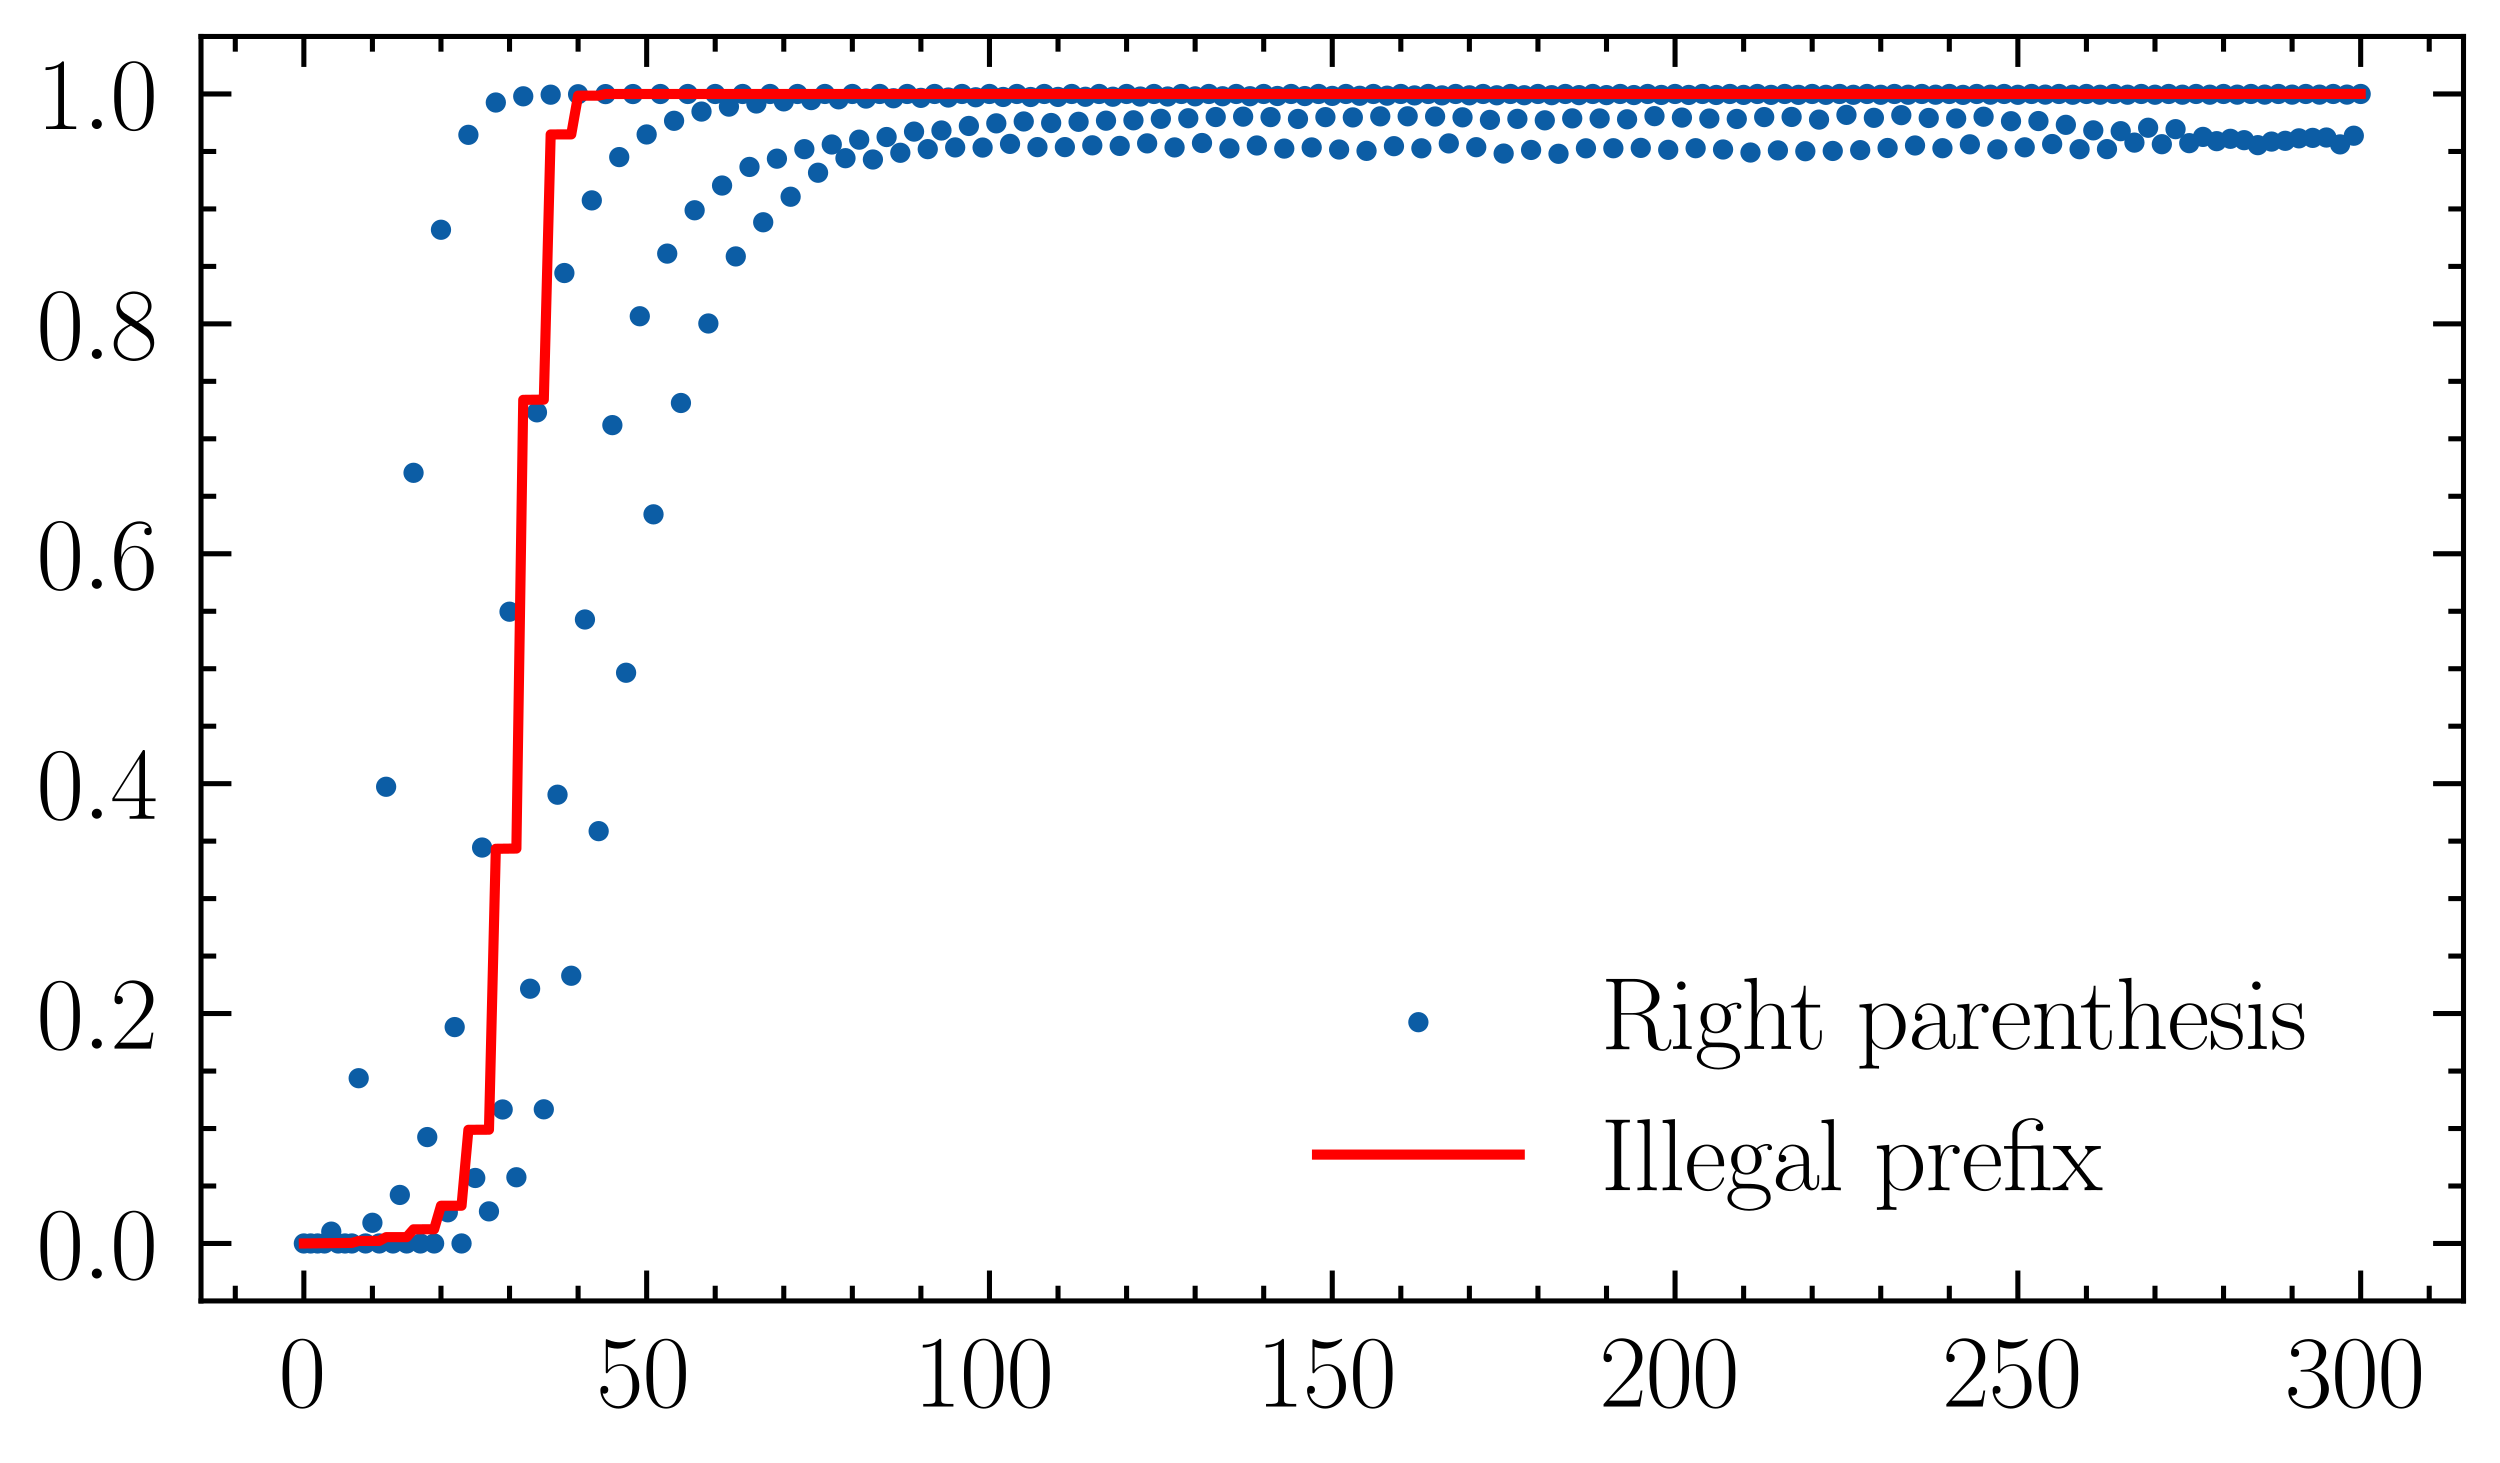 <?xml version="1.0" encoding="utf-8" standalone="no"?>
<!DOCTYPE svg PUBLIC "-//W3C//DTD SVG 1.1//EN"
  "http://www.w3.org/Graphics/SVG/1.1/DTD/svg11.dtd">
<svg xmlns:xlink="http://www.w3.org/1999/xlink" width="246.63pt" height="144.296pt" viewBox="0 0 246.63 144.296" xmlns="http://www.w3.org/2000/svg" version="1.1">
 <defs>
  <style type="text/css">*{stroke-linejoin: round; stroke-linecap: butt}</style>
 </defs>
 <g id="figure_1">
  <g id="patch_1">
   <path d="M 0 144.296 
L 246.63 144.296 
L 246.63 0 
L 0 0 
L 0 144.296 
z
" style="fill: none"/>
  </g>
  <g id="axes_1">
   <g id="patch_2">
    <path d="M 19.83 128.34 
L 243.03 128.34 
L 243.03 3.6 
L 19.83 3.6 
L 19.83 128.34 
z
" style="fill: none"/>
   </g>
   <g id="PathCollection_1">
    <defs>
     <path id="m6d526a076c" d="M 0 0.5 
C 0.133 0.5 0.26 0.447 0.354 0.354 
C 0.447 0.26 0.5 0.133 0.5 0 
C 0.5 -0.133 0.447 -0.26 0.354 -0.354 
C 0.26 -0.447 0.133 -0.5 0 -0.5 
C -0.133 -0.5 -0.26 -0.447 -0.354 -0.354 
C -0.447 -0.26 -0.5 -0.133 -0.5 0 
C -0.5 0.133 -0.447 0.26 -0.354 0.354 
C -0.26 0.447 -0.133 0.5 0 0.5 
z
" style="stroke: #0c5da5"/>
    </defs>
    <g clip-path="url(#p76c82464ce)">
     <use xlink:href="#m6d526a076c" x="29.976" y="122.67" style="fill: #0c5da5; stroke: #0c5da5"/>
     <use xlink:href="#m6d526a076c" x="30.652" y="122.67" style="fill: #0c5da5; stroke: #0c5da5"/>
     <use xlink:href="#m6d526a076c" x="31.328" y="122.67" style="fill: #0c5da5; stroke: #0c5da5"/>
     <use xlink:href="#m6d526a076c" x="32.005" y="122.67" style="fill: #0c5da5; stroke: #0c5da5"/>
     <use xlink:href="#m6d526a076c" x="32.681" y="121.503" style="fill: #0c5da5; stroke: #0c5da5"/>
     <use xlink:href="#m6d526a076c" x="33.357" y="122.67" style="fill: #0c5da5; stroke: #0c5da5"/>
     <use xlink:href="#m6d526a076c" x="34.034" y="122.67" style="fill: #0c5da5; stroke: #0c5da5"/>
     <use xlink:href="#m6d526a076c" x="34.71" y="122.67" style="fill: #0c5da5; stroke: #0c5da5"/>
     <use xlink:href="#m6d526a076c" x="35.386" y="106.367" style="fill: #0c5da5; stroke: #0c5da5"/>
     <use xlink:href="#m6d526a076c" x="36.063" y="122.67" style="fill: #0c5da5; stroke: #0c5da5"/>
     <use xlink:href="#m6d526a076c" x="36.739" y="120.63" style="fill: #0c5da5; stroke: #0c5da5"/>
     <use xlink:href="#m6d526a076c" x="37.416" y="122.67" style="fill: #0c5da5; stroke: #0c5da5"/>
     <use xlink:href="#m6d526a076c" x="38.092" y="77.617" style="fill: #0c5da5; stroke: #0c5da5"/>
     <use xlink:href="#m6d526a076c" x="38.768" y="122.67" style="fill: #0c5da5; stroke: #0c5da5"/>
     <use xlink:href="#m6d526a076c" x="39.445" y="117.883" style="fill: #0c5da5; stroke: #0c5da5"/>
     <use xlink:href="#m6d526a076c" x="40.121" y="122.67" style="fill: #0c5da5; stroke: #0c5da5"/>
     <use xlink:href="#m6d526a076c" x="40.797" y="46.645" style="fill: #0c5da5; stroke: #0c5da5"/>
     <use xlink:href="#m6d526a076c" x="41.474" y="122.67" style="fill: #0c5da5; stroke: #0c5da5"/>
     <use xlink:href="#m6d526a076c" x="42.15" y="112.174" style="fill: #0c5da5; stroke: #0c5da5"/>
     <use xlink:href="#m6d526a076c" x="42.826" y="122.67" style="fill: #0c5da5; stroke: #0c5da5"/>
     <use xlink:href="#m6d526a076c" x="43.503" y="22.666" style="fill: #0c5da5; stroke: #0c5da5"/>
     <use xlink:href="#m6d526a076c" x="44.179" y="119.596" style="fill: #0c5da5; stroke: #0c5da5"/>
     <use xlink:href="#m6d526a076c" x="44.856" y="101.324" style="fill: #0c5da5; stroke: #0c5da5"/>
     <use xlink:href="#m6d526a076c" x="45.532" y="122.67" style="fill: #0c5da5; stroke: #0c5da5"/>
     <use xlink:href="#m6d526a076c" x="46.208" y="13.302" style="fill: #0c5da5; stroke: #0c5da5"/>
     <use xlink:href="#m6d526a076c" x="46.885" y="116.21" style="fill: #0c5da5; stroke: #0c5da5"/>
     <use xlink:href="#m6d526a076c" x="47.561" y="83.612" style="fill: #0c5da5; stroke: #0c5da5"/>
     <use xlink:href="#m6d526a076c" x="48.237" y="119.504" style="fill: #0c5da5; stroke: #0c5da5"/>
     <use xlink:href="#m6d526a076c" x="48.914" y="10.113" style="fill: #0c5da5; stroke: #0c5da5"/>
     <use xlink:href="#m6d526a076c" x="49.59" y="109.452" style="fill: #0c5da5; stroke: #0c5da5"/>
     <use xlink:href="#m6d526a076c" x="50.266" y="60.346" style="fill: #0c5da5; stroke: #0c5da5"/>
     <use xlink:href="#m6d526a076c" x="50.943" y="116.139" style="fill: #0c5da5; stroke: #0c5da5"/>
     <use xlink:href="#m6d526a076c" x="51.619" y="9.501" style="fill: #0c5da5; stroke: #0c5da5"/>
     <use xlink:href="#m6d526a076c" x="52.296" y="97.539" style="fill: #0c5da5; stroke: #0c5da5"/>
     <use xlink:href="#m6d526a076c" x="52.972" y="40.678" style="fill: #0c5da5; stroke: #0c5da5"/>
     <use xlink:href="#m6d526a076c" x="53.648" y="109.437" style="fill: #0c5da5; stroke: #0c5da5"/>
     <use xlink:href="#m6d526a076c" x="54.325" y="9.341" style="fill: #0c5da5; stroke: #0c5da5"/>
     <use xlink:href="#m6d526a076c" x="55.001" y="78.4" style="fill: #0c5da5; stroke: #0c5da5"/>
     <use xlink:href="#m6d526a076c" x="55.677" y="26.934" style="fill: #0c5da5; stroke: #0c5da5"/>
     <use xlink:href="#m6d526a076c" x="56.354" y="96.26" style="fill: #0c5da5; stroke: #0c5da5"/>
     <use xlink:href="#m6d526a076c" x="57.03" y="9.297" style="fill: #0c5da5; stroke: #0c5da5"/>
     <use xlink:href="#m6d526a076c" x="57.706" y="61.114" style="fill: #0c5da5; stroke: #0c5da5"/>
     <use xlink:href="#m6d526a076c" x="58.383" y="19.769" style="fill: #0c5da5; stroke: #0c5da5"/>
     <use xlink:href="#m6d526a076c" x="59.059" y="81.994" style="fill: #0c5da5; stroke: #0c5da5"/>
     <use xlink:href="#m6d526a076c" x="59.736" y="9.283" style="fill: #0c5da5; stroke: #0c5da5"/>
     <use xlink:href="#m6d526a076c" x="60.412" y="41.939" style="fill: #0c5da5; stroke: #0c5da5"/>
     <use xlink:href="#m6d526a076c" x="61.088" y="15.497" style="fill: #0c5da5; stroke: #0c5da5"/>
     <use xlink:href="#m6d526a076c" x="61.765" y="66.368" style="fill: #0c5da5; stroke: #0c5da5"/>
     <use xlink:href="#m6d526a076c" x="62.441" y="9.277" style="fill: #0c5da5; stroke: #0c5da5"/>
     <use xlink:href="#m6d526a076c" x="63.117" y="31.198" style="fill: #0c5da5; stroke: #0c5da5"/>
     <use xlink:href="#m6d526a076c" x="63.794" y="13.265" style="fill: #0c5da5; stroke: #0c5da5"/>
     <use xlink:href="#m6d526a076c" x="64.47" y="50.741" style="fill: #0c5da5; stroke: #0c5da5"/>
     <use xlink:href="#m6d526a076c" x="65.146" y="9.274" style="fill: #0c5da5; stroke: #0c5da5"/>
     <use xlink:href="#m6d526a076c" x="65.823" y="25.019" style="fill: #0c5da5; stroke: #0c5da5"/>
     <use xlink:href="#m6d526a076c" x="66.499" y="11.918" style="fill: #0c5da5; stroke: #0c5da5"/>
     <use xlink:href="#m6d526a076c" x="67.176" y="39.755" style="fill: #0c5da5; stroke: #0c5da5"/>
     <use xlink:href="#m6d526a076c" x="67.852" y="9.272" style="fill: #0c5da5; stroke: #0c5da5"/>
     <use xlink:href="#m6d526a076c" x="68.528" y="20.744" style="fill: #0c5da5; stroke: #0c5da5"/>
     <use xlink:href="#m6d526a076c" x="69.205" y="11.007" style="fill: #0c5da5; stroke: #0c5da5"/>
     <use xlink:href="#m6d526a076c" x="69.881" y="31.912" style="fill: #0c5da5; stroke: #0c5da5"/>
     <use xlink:href="#m6d526a076c" x="70.557" y="9.272" style="fill: #0c5da5; stroke: #0c5da5"/>
     <use xlink:href="#m6d526a076c" x="71.234" y="18.303" style="fill: #0c5da5; stroke: #0c5da5"/>
     <use xlink:href="#m6d526a076c" x="71.91" y="10.518" style="fill: #0c5da5; stroke: #0c5da5"/>
     <use xlink:href="#m6d526a076c" x="72.586" y="25.297" style="fill: #0c5da5; stroke: #0c5da5"/>
     <use xlink:href="#m6d526a076c" x="73.263" y="9.271" style="fill: #0c5da5; stroke: #0c5da5"/>
     <use xlink:href="#m6d526a076c" x="73.939" y="16.468" style="fill: #0c5da5; stroke: #0c5da5"/>
     <use xlink:href="#m6d526a076c" x="74.616" y="10.21" style="fill: #0c5da5; stroke: #0c5da5"/>
     <use xlink:href="#m6d526a076c" x="75.292" y="21.927" style="fill: #0c5da5; stroke: #0c5da5"/>
     <use xlink:href="#m6d526a076c" x="75.968" y="9.271" style="fill: #0c5da5; stroke: #0c5da5"/>
     <use xlink:href="#m6d526a076c" x="76.645" y="15.654" style="fill: #0c5da5; stroke: #0c5da5"/>
     <use xlink:href="#m6d526a076c" x="77.321" y="10.001" style="fill: #0c5da5; stroke: #0c5da5"/>
     <use xlink:href="#m6d526a076c" x="77.997" y="19.409" style="fill: #0c5da5; stroke: #0c5da5"/>
     <use xlink:href="#m6d526a076c" x="78.674" y="9.271" style="fill: #0c5da5; stroke: #0c5da5"/>
     <use xlink:href="#m6d526a076c" x="79.35" y="14.715" style="fill: #0c5da5; stroke: #0c5da5"/>
     <use xlink:href="#m6d526a076c" x="80.026" y="9.875" style="fill: #0c5da5; stroke: #0c5da5"/>
     <use xlink:href="#m6d526a076c" x="80.703" y="17.04" style="fill: #0c5da5; stroke: #0c5da5"/>
     <use xlink:href="#m6d526a076c" x="81.379" y="9.27" style="fill: #0c5da5; stroke: #0c5da5"/>
     <use xlink:href="#m6d526a076c" x="82.056" y="14.255" style="fill: #0c5da5; stroke: #0c5da5"/>
     <use xlink:href="#m6d526a076c" x="82.732" y="9.799" style="fill: #0c5da5; stroke: #0c5da5"/>
     <use xlink:href="#m6d526a076c" x="83.408" y="15.606" style="fill: #0c5da5; stroke: #0c5da5"/>
     <use xlink:href="#m6d526a076c" x="84.085" y="9.27" style="fill: #0c5da5; stroke: #0c5da5"/>
     <use xlink:href="#m6d526a076c" x="84.761" y="13.779" style="fill: #0c5da5; stroke: #0c5da5"/>
     <use xlink:href="#m6d526a076c" x="85.437" y="9.724" style="fill: #0c5da5; stroke: #0c5da5"/>
     <use xlink:href="#m6d526a076c" x="86.114" y="15.734" style="fill: #0c5da5; stroke: #0c5da5"/>
     <use xlink:href="#m6d526a076c" x="86.79" y="9.27" style="fill: #0c5da5; stroke: #0c5da5"/>
     <use xlink:href="#m6d526a076c" x="87.466" y="13.518" style="fill: #0c5da5; stroke: #0c5da5"/>
     <use xlink:href="#m6d526a076c" x="88.143" y="9.693" style="fill: #0c5da5; stroke: #0c5da5"/>
     <use xlink:href="#m6d526a076c" x="88.819" y="15.073" style="fill: #0c5da5; stroke: #0c5da5"/>
     <use xlink:href="#m6d526a076c" x="89.496" y="9.27" style="fill: #0c5da5; stroke: #0c5da5"/>
     <use xlink:href="#m6d526a076c" x="90.172" y="12.983" style="fill: #0c5da5; stroke: #0c5da5"/>
     <use xlink:href="#m6d526a076c" x="90.848" y="9.655" style="fill: #0c5da5; stroke: #0c5da5"/>
     <use xlink:href="#m6d526a076c" x="91.525" y="14.712" style="fill: #0c5da5; stroke: #0c5da5"/>
     <use xlink:href="#m6d526a076c" x="92.201" y="9.27" style="fill: #0c5da5; stroke: #0c5da5"/>
     <use xlink:href="#m6d526a076c" x="92.877" y="12.874" style="fill: #0c5da5; stroke: #0c5da5"/>
     <use xlink:href="#m6d526a076c" x="93.554" y="9.621" style="fill: #0c5da5; stroke: #0c5da5"/>
     <use xlink:href="#m6d526a076c" x="94.23" y="14.544" style="fill: #0c5da5; stroke: #0c5da5"/>
     <use xlink:href="#m6d526a076c" x="94.906" y="9.27" style="fill: #0c5da5; stroke: #0c5da5"/>
     <use xlink:href="#m6d526a076c" x="95.583" y="12.425" style="fill: #0c5da5; stroke: #0c5da5"/>
     <use xlink:href="#m6d526a076c" x="96.259" y="9.595" style="fill: #0c5da5; stroke: #0c5da5"/>
     <use xlink:href="#m6d526a076c" x="96.936" y="14.557" style="fill: #0c5da5; stroke: #0c5da5"/>
     <use xlink:href="#m6d526a076c" x="97.612" y="9.27" style="fill: #0c5da5; stroke: #0c5da5"/>
     <use xlink:href="#m6d526a076c" x="98.288" y="12.169" style="fill: #0c5da5; stroke: #0c5da5"/>
     <use xlink:href="#m6d526a076c" x="98.965" y="9.566" style="fill: #0c5da5; stroke: #0c5da5"/>
     <use xlink:href="#m6d526a076c" x="99.641" y="14.195" style="fill: #0c5da5; stroke: #0c5da5"/>
     <use xlink:href="#m6d526a076c" x="100.317" y="9.27" style="fill: #0c5da5; stroke: #0c5da5"/>
     <use xlink:href="#m6d526a076c" x="100.994" y="11.983" style="fill: #0c5da5; stroke: #0c5da5"/>
     <use xlink:href="#m6d526a076c" x="101.67" y="9.569" style="fill: #0c5da5; stroke: #0c5da5"/>
     <use xlink:href="#m6d526a076c" x="102.346" y="14.514" style="fill: #0c5da5; stroke: #0c5da5"/>
     <use xlink:href="#m6d526a076c" x="103.023" y="9.27" style="fill: #0c5da5; stroke: #0c5da5"/>
     <use xlink:href="#m6d526a076c" x="103.699" y="12.134" style="fill: #0c5da5; stroke: #0c5da5"/>
     <use xlink:href="#m6d526a076c" x="104.376" y="9.561" style="fill: #0c5da5; stroke: #0c5da5"/>
     <use xlink:href="#m6d526a076c" x="105.052" y="14.513" style="fill: #0c5da5; stroke: #0c5da5"/>
     <use xlink:href="#m6d526a076c" x="105.728" y="9.27" style="fill: #0c5da5; stroke: #0c5da5"/>
     <use xlink:href="#m6d526a076c" x="106.405" y="12.017" style="fill: #0c5da5; stroke: #0c5da5"/>
     <use xlink:href="#m6d526a076c" x="107.081" y="9.547" style="fill: #0c5da5; stroke: #0c5da5"/>
     <use xlink:href="#m6d526a076c" x="107.757" y="14.337" style="fill: #0c5da5; stroke: #0c5da5"/>
     <use xlink:href="#m6d526a076c" x="108.434" y="9.27" style="fill: #0c5da5; stroke: #0c5da5"/>
     <use xlink:href="#m6d526a076c" x="109.11" y="11.906" style="fill: #0c5da5; stroke: #0c5da5"/>
     <use xlink:href="#m6d526a076c" x="109.786" y="9.542" style="fill: #0c5da5; stroke: #0c5da5"/>
     <use xlink:href="#m6d526a076c" x="110.463" y="14.394" style="fill: #0c5da5; stroke: #0c5da5"/>
     <use xlink:href="#m6d526a076c" x="111.139" y="9.27" style="fill: #0c5da5; stroke: #0c5da5"/>
     <use xlink:href="#m6d526a076c" x="111.816" y="11.869" style="fill: #0c5da5; stroke: #0c5da5"/>
     <use xlink:href="#m6d526a076c" x="112.492" y="9.524" style="fill: #0c5da5; stroke: #0c5da5"/>
     <use xlink:href="#m6d526a076c" x="113.168" y="14.144" style="fill: #0c5da5; stroke: #0c5da5"/>
     <use xlink:href="#m6d526a076c" x="113.845" y="9.27" style="fill: #0c5da5; stroke: #0c5da5"/>
     <use xlink:href="#m6d526a076c" x="114.521" y="11.721" style="fill: #0c5da5; stroke: #0c5da5"/>
     <use xlink:href="#m6d526a076c" x="115.197" y="9.518" style="fill: #0c5da5; stroke: #0c5da5"/>
     <use xlink:href="#m6d526a076c" x="115.874" y="14.544" style="fill: #0c5da5; stroke: #0c5da5"/>
     <use xlink:href="#m6d526a076c" x="116.55" y="9.27" style="fill: #0c5da5; stroke: #0c5da5"/>
     <use xlink:href="#m6d526a076c" x="117.226" y="11.665" style="fill: #0c5da5; stroke: #0c5da5"/>
     <use xlink:href="#m6d526a076c" x="117.903" y="9.504" style="fill: #0c5da5; stroke: #0c5da5"/>
     <use xlink:href="#m6d526a076c" x="118.579" y="14.109" style="fill: #0c5da5; stroke: #0c5da5"/>
     <use xlink:href="#m6d526a076c" x="119.256" y="9.27" style="fill: #0c5da5; stroke: #0c5da5"/>
     <use xlink:href="#m6d526a076c" x="119.932" y="11.545" style="fill: #0c5da5; stroke: #0c5da5"/>
     <use xlink:href="#m6d526a076c" x="120.608" y="9.495" style="fill: #0c5da5; stroke: #0c5da5"/>
     <use xlink:href="#m6d526a076c" x="121.285" y="14.641" style="fill: #0c5da5; stroke: #0c5da5"/>
     <use xlink:href="#m6d526a076c" x="121.961" y="9.27" style="fill: #0c5da5; stroke: #0c5da5"/>
     <use xlink:href="#m6d526a076c" x="122.637" y="11.507" style="fill: #0c5da5; stroke: #0c5da5"/>
     <use xlink:href="#m6d526a076c" x="123.314" y="9.492" style="fill: #0c5da5; stroke: #0c5da5"/>
     <use xlink:href="#m6d526a076c" x="123.99" y="14.351" style="fill: #0c5da5; stroke: #0c5da5"/>
     <use xlink:href="#m6d526a076c" x="124.666" y="9.27" style="fill: #0c5da5; stroke: #0c5da5"/>
     <use xlink:href="#m6d526a076c" x="125.343" y="11.552" style="fill: #0c5da5; stroke: #0c5da5"/>
     <use xlink:href="#m6d526a076c" x="126.019" y="9.468" style="fill: #0c5da5; stroke: #0c5da5"/>
     <use xlink:href="#m6d526a076c" x="126.696" y="14.657" style="fill: #0c5da5; stroke: #0c5da5"/>
     <use xlink:href="#m6d526a076c" x="127.372" y="9.27" style="fill: #0c5da5; stroke: #0c5da5"/>
     <use xlink:href="#m6d526a076c" x="128.048" y="11.734" style="fill: #0c5da5; stroke: #0c5da5"/>
     <use xlink:href="#m6d526a076c" x="128.725" y="9.476" style="fill: #0c5da5; stroke: #0c5da5"/>
     <use xlink:href="#m6d526a076c" x="129.401" y="14.546" style="fill: #0c5da5; stroke: #0c5da5"/>
     <use xlink:href="#m6d526a076c" x="130.077" y="9.27" style="fill: #0c5da5; stroke: #0c5da5"/>
     <use xlink:href="#m6d526a076c" x="130.754" y="11.555" style="fill: #0c5da5; stroke: #0c5da5"/>
     <use xlink:href="#m6d526a076c" x="131.43" y="9.462" style="fill: #0c5da5; stroke: #0c5da5"/>
     <use xlink:href="#m6d526a076c" x="132.106" y="14.75" style="fill: #0c5da5; stroke: #0c5da5"/>
     <use xlink:href="#m6d526a076c" x="132.783" y="9.27" style="fill: #0c5da5; stroke: #0c5da5"/>
     <use xlink:href="#m6d526a076c" x="133.459" y="11.583" style="fill: #0c5da5; stroke: #0c5da5"/>
     <use xlink:href="#m6d526a076c" x="134.136" y="9.449" style="fill: #0c5da5; stroke: #0c5da5"/>
     <use xlink:href="#m6d526a076c" x="134.812" y="14.884" style="fill: #0c5da5; stroke: #0c5da5"/>
     <use xlink:href="#m6d526a076c" x="135.488" y="9.27" style="fill: #0c5da5; stroke: #0c5da5"/>
     <use xlink:href="#m6d526a076c" x="136.165" y="11.476" style="fill: #0c5da5; stroke: #0c5da5"/>
     <use xlink:href="#m6d526a076c" x="136.841" y="9.438" style="fill: #0c5da5; stroke: #0c5da5"/>
     <use xlink:href="#m6d526a076c" x="137.517" y="14.42" style="fill: #0c5da5; stroke: #0c5da5"/>
     <use xlink:href="#m6d526a076c" x="138.194" y="9.27" style="fill: #0c5da5; stroke: #0c5da5"/>
     <use xlink:href="#m6d526a076c" x="138.87" y="11.472" style="fill: #0c5da5; stroke: #0c5da5"/>
     <use xlink:href="#m6d526a076c" x="139.546" y="9.413" style="fill: #0c5da5; stroke: #0c5da5"/>
     <use xlink:href="#m6d526a076c" x="140.223" y="14.631" style="fill: #0c5da5; stroke: #0c5da5"/>
     <use xlink:href="#m6d526a076c" x="140.899" y="9.27" style="fill: #0c5da5; stroke: #0c5da5"/>
     <use xlink:href="#m6d526a076c" x="141.576" y="11.494" style="fill: #0c5da5; stroke: #0c5da5"/>
     <use xlink:href="#m6d526a076c" x="142.252" y="9.411" style="fill: #0c5da5; stroke: #0c5da5"/>
     <use xlink:href="#m6d526a076c" x="142.928" y="14.148" style="fill: #0c5da5; stroke: #0c5da5"/>
     <use xlink:href="#m6d526a076c" x="143.605" y="9.27" style="fill: #0c5da5; stroke: #0c5da5"/>
     <use xlink:href="#m6d526a076c" x="144.281" y="11.575" style="fill: #0c5da5; stroke: #0c5da5"/>
     <use xlink:href="#m6d526a076c" x="144.957" y="9.405" style="fill: #0c5da5; stroke: #0c5da5"/>
     <use xlink:href="#m6d526a076c" x="145.634" y="14.521" style="fill: #0c5da5; stroke: #0c5da5"/>
     <use xlink:href="#m6d526a076c" x="146.31" y="9.27" style="fill: #0c5da5; stroke: #0c5da5"/>
     <use xlink:href="#m6d526a076c" x="146.986" y="11.827" style="fill: #0c5da5; stroke: #0c5da5"/>
     <use xlink:href="#m6d526a076c" x="147.663" y="9.4" style="fill: #0c5da5; stroke: #0c5da5"/>
     <use xlink:href="#m6d526a076c" x="148.339" y="15.15" style="fill: #0c5da5; stroke: #0c5da5"/>
     <use xlink:href="#m6d526a076c" x="149.016" y="9.27" style="fill: #0c5da5; stroke: #0c5da5"/>
     <use xlink:href="#m6d526a076c" x="149.692" y="11.726" style="fill: #0c5da5; stroke: #0c5da5"/>
     <use xlink:href="#m6d526a076c" x="150.368" y="9.394" style="fill: #0c5da5; stroke: #0c5da5"/>
     <use xlink:href="#m6d526a076c" x="151.045" y="14.792" style="fill: #0c5da5; stroke: #0c5da5"/>
     <use xlink:href="#m6d526a076c" x="151.721" y="9.27" style="fill: #0c5da5; stroke: #0c5da5"/>
     <use xlink:href="#m6d526a076c" x="152.397" y="11.871" style="fill: #0c5da5; stroke: #0c5da5"/>
     <use xlink:href="#m6d526a076c" x="153.074" y="9.39" style="fill: #0c5da5; stroke: #0c5da5"/>
     <use xlink:href="#m6d526a076c" x="153.75" y="15.172" style="fill: #0c5da5; stroke: #0c5da5"/>
     <use xlink:href="#m6d526a076c" x="154.426" y="9.27" style="fill: #0c5da5; stroke: #0c5da5"/>
     <use xlink:href="#m6d526a076c" x="155.103" y="11.677" style="fill: #0c5da5; stroke: #0c5da5"/>
     <use xlink:href="#m6d526a076c" x="155.779" y="9.385" style="fill: #0c5da5; stroke: #0c5da5"/>
     <use xlink:href="#m6d526a076c" x="156.456" y="14.633" style="fill: #0c5da5; stroke: #0c5da5"/>
     <use xlink:href="#m6d526a076c" x="157.132" y="9.27" style="fill: #0c5da5; stroke: #0c5da5"/>
     <use xlink:href="#m6d526a076c" x="157.808" y="11.683" style="fill: #0c5da5; stroke: #0c5da5"/>
     <use xlink:href="#m6d526a076c" x="158.485" y="9.381" style="fill: #0c5da5; stroke: #0c5da5"/>
     <use xlink:href="#m6d526a076c" x="159.161" y="14.624" style="fill: #0c5da5; stroke: #0c5da5"/>
     <use xlink:href="#m6d526a076c" x="159.837" y="9.27" style="fill: #0c5da5; stroke: #0c5da5"/>
     <use xlink:href="#m6d526a076c" x="160.514" y="11.769" style="fill: #0c5da5; stroke: #0c5da5"/>
     <use xlink:href="#m6d526a076c" x="161.19" y="9.376" style="fill: #0c5da5; stroke: #0c5da5"/>
     <use xlink:href="#m6d526a076c" x="161.866" y="14.589" style="fill: #0c5da5; stroke: #0c5da5"/>
     <use xlink:href="#m6d526a076c" x="162.543" y="9.27" style="fill: #0c5da5; stroke: #0c5da5"/>
     <use xlink:href="#m6d526a076c" x="163.219" y="11.458" style="fill: #0c5da5; stroke: #0c5da5"/>
     <use xlink:href="#m6d526a076c" x="163.896" y="9.366" style="fill: #0c5da5; stroke: #0c5da5"/>
     <use xlink:href="#m6d526a076c" x="164.572" y="14.781" style="fill: #0c5da5; stroke: #0c5da5"/>
     <use xlink:href="#m6d526a076c" x="165.248" y="9.27" style="fill: #0c5da5; stroke: #0c5da5"/>
     <use xlink:href="#m6d526a076c" x="165.925" y="11.602" style="fill: #0c5da5; stroke: #0c5da5"/>
     <use xlink:href="#m6d526a076c" x="166.601" y="9.366" style="fill: #0c5da5; stroke: #0c5da5"/>
     <use xlink:href="#m6d526a076c" x="167.277" y="14.621" style="fill: #0c5da5; stroke: #0c5da5"/>
     <use xlink:href="#m6d526a076c" x="167.954" y="9.27" style="fill: #0c5da5; stroke: #0c5da5"/>
     <use xlink:href="#m6d526a076c" x="168.63" y="11.693" style="fill: #0c5da5; stroke: #0c5da5"/>
     <use xlink:href="#m6d526a076c" x="169.306" y="9.368" style="fill: #0c5da5; stroke: #0c5da5"/>
     <use xlink:href="#m6d526a076c" x="169.983" y="14.748" style="fill: #0c5da5; stroke: #0c5da5"/>
     <use xlink:href="#m6d526a076c" x="170.659" y="9.27" style="fill: #0c5da5; stroke: #0c5da5"/>
     <use xlink:href="#m6d526a076c" x="171.336" y="11.734" style="fill: #0c5da5; stroke: #0c5da5"/>
     <use xlink:href="#m6d526a076c" x="172.012" y="9.362" style="fill: #0c5da5; stroke: #0c5da5"/>
     <use xlink:href="#m6d526a076c" x="172.688" y="15.047" style="fill: #0c5da5; stroke: #0c5da5"/>
     <use xlink:href="#m6d526a076c" x="173.365" y="9.27" style="fill: #0c5da5; stroke: #0c5da5"/>
     <use xlink:href="#m6d526a076c" x="174.041" y="11.55" style="fill: #0c5da5; stroke: #0c5da5"/>
     <use xlink:href="#m6d526a076c" x="174.717" y="9.36" style="fill: #0c5da5; stroke: #0c5da5"/>
     <use xlink:href="#m6d526a076c" x="175.394" y="14.837" style="fill: #0c5da5; stroke: #0c5da5"/>
     <use xlink:href="#m6d526a076c" x="176.07" y="9.27" style="fill: #0c5da5; stroke: #0c5da5"/>
     <use xlink:href="#m6d526a076c" x="176.746" y="11.535" style="fill: #0c5da5; stroke: #0c5da5"/>
     <use xlink:href="#m6d526a076c" x="177.423" y="9.357" style="fill: #0c5da5; stroke: #0c5da5"/>
     <use xlink:href="#m6d526a076c" x="178.099" y="14.918" style="fill: #0c5da5; stroke: #0c5da5"/>
     <use xlink:href="#m6d526a076c" x="178.776" y="9.27" style="fill: #0c5da5; stroke: #0c5da5"/>
     <use xlink:href="#m6d526a076c" x="179.452" y="11.8" style="fill: #0c5da5; stroke: #0c5da5"/>
     <use xlink:href="#m6d526a076c" x="180.128" y="9.356" style="fill: #0c5da5; stroke: #0c5da5"/>
     <use xlink:href="#m6d526a076c" x="180.805" y="14.891" style="fill: #0c5da5; stroke: #0c5da5"/>
     <use xlink:href="#m6d526a076c" x="181.481" y="9.27" style="fill: #0c5da5; stroke: #0c5da5"/>
     <use xlink:href="#m6d526a076c" x="182.157" y="11.333" style="fill: #0c5da5; stroke: #0c5da5"/>
     <use xlink:href="#m6d526a076c" x="182.834" y="9.353" style="fill: #0c5da5; stroke: #0c5da5"/>
     <use xlink:href="#m6d526a076c" x="183.51" y="14.811" style="fill: #0c5da5; stroke: #0c5da5"/>
     <use xlink:href="#m6d526a076c" x="184.186" y="9.27" style="fill: #0c5da5; stroke: #0c5da5"/>
     <use xlink:href="#m6d526a076c" x="184.863" y="11.624" style="fill: #0c5da5; stroke: #0c5da5"/>
     <use xlink:href="#m6d526a076c" x="185.539" y="9.351" style="fill: #0c5da5; stroke: #0c5da5"/>
     <use xlink:href="#m6d526a076c" x="186.216" y="14.601" style="fill: #0c5da5; stroke: #0c5da5"/>
     <use xlink:href="#m6d526a076c" x="186.892" y="9.27" style="fill: #0c5da5; stroke: #0c5da5"/>
     <use xlink:href="#m6d526a076c" x="187.568" y="11.36" style="fill: #0c5da5; stroke: #0c5da5"/>
     <use xlink:href="#m6d526a076c" x="188.245" y="9.346" style="fill: #0c5da5; stroke: #0c5da5"/>
     <use xlink:href="#m6d526a076c" x="188.921" y="14.352" style="fill: #0c5da5; stroke: #0c5da5"/>
     <use xlink:href="#m6d526a076c" x="189.597" y="9.27" style="fill: #0c5da5; stroke: #0c5da5"/>
     <use xlink:href="#m6d526a076c" x="190.274" y="11.64" style="fill: #0c5da5; stroke: #0c5da5"/>
     <use xlink:href="#m6d526a076c" x="190.95" y="9.343" style="fill: #0c5da5; stroke: #0c5da5"/>
     <use xlink:href="#m6d526a076c" x="191.626" y="14.621" style="fill: #0c5da5; stroke: #0c5da5"/>
     <use xlink:href="#m6d526a076c" x="192.303" y="9.27" style="fill: #0c5da5; stroke: #0c5da5"/>
     <use xlink:href="#m6d526a076c" x="192.979" y="11.689" style="fill: #0c5da5; stroke: #0c5da5"/>
     <use xlink:href="#m6d526a076c" x="193.656" y="9.36" style="fill: #0c5da5; stroke: #0c5da5"/>
     <use xlink:href="#m6d526a076c" x="194.332" y="14.238" style="fill: #0c5da5; stroke: #0c5da5"/>
     <use xlink:href="#m6d526a076c" x="195.008" y="9.27" style="fill: #0c5da5; stroke: #0c5da5"/>
     <use xlink:href="#m6d526a076c" x="195.685" y="11.516" style="fill: #0c5da5; stroke: #0c5da5"/>
     <use xlink:href="#m6d526a076c" x="196.361" y="9.34" style="fill: #0c5da5; stroke: #0c5da5"/>
     <use xlink:href="#m6d526a076c" x="197.037" y="14.735" style="fill: #0c5da5; stroke: #0c5da5"/>
     <use xlink:href="#m6d526a076c" x="197.714" y="9.27" style="fill: #0c5da5; stroke: #0c5da5"/>
     <use xlink:href="#m6d526a076c" x="198.39" y="11.958" style="fill: #0c5da5; stroke: #0c5da5"/>
     <use xlink:href="#m6d526a076c" x="199.066" y="9.352" style="fill: #0c5da5; stroke: #0c5da5"/>
     <use xlink:href="#m6d526a076c" x="199.743" y="14.535" style="fill: #0c5da5; stroke: #0c5da5"/>
     <use xlink:href="#m6d526a076c" x="200.419" y="9.27" style="fill: #0c5da5; stroke: #0c5da5"/>
     <use xlink:href="#m6d526a076c" x="201.096" y="11.941" style="fill: #0c5da5; stroke: #0c5da5"/>
     <use xlink:href="#m6d526a076c" x="201.772" y="9.334" style="fill: #0c5da5; stroke: #0c5da5"/>
     <use xlink:href="#m6d526a076c" x="202.448" y="14.21" style="fill: #0c5da5; stroke: #0c5da5"/>
     <use xlink:href="#m6d526a076c" x="203.125" y="9.27" style="fill: #0c5da5; stroke: #0c5da5"/>
     <use xlink:href="#m6d526a076c" x="203.801" y="12.315" style="fill: #0c5da5; stroke: #0c5da5"/>
     <use xlink:href="#m6d526a076c" x="204.477" y="9.347" style="fill: #0c5da5; stroke: #0c5da5"/>
     <use xlink:href="#m6d526a076c" x="205.154" y="14.719" style="fill: #0c5da5; stroke: #0c5da5"/>
     <use xlink:href="#m6d526a076c" x="205.83" y="9.27" style="fill: #0c5da5; stroke: #0c5da5"/>
     <use xlink:href="#m6d526a076c" x="206.506" y="12.861" style="fill: #0c5da5; stroke: #0c5da5"/>
     <use xlink:href="#m6d526a076c" x="207.183" y="9.345" style="fill: #0c5da5; stroke: #0c5da5"/>
     <use xlink:href="#m6d526a076c" x="207.859" y="14.71" style="fill: #0c5da5; stroke: #0c5da5"/>
     <use xlink:href="#m6d526a076c" x="208.536" y="9.27" style="fill: #0c5da5; stroke: #0c5da5"/>
     <use xlink:href="#m6d526a076c" x="209.212" y="12.941" style="fill: #0c5da5; stroke: #0c5da5"/>
     <use xlink:href="#m6d526a076c" x="209.888" y="9.344" style="fill: #0c5da5; stroke: #0c5da5"/>
     <use xlink:href="#m6d526a076c" x="210.565" y="14.068" style="fill: #0c5da5; stroke: #0c5da5"/>
     <use xlink:href="#m6d526a076c" x="211.241" y="9.27" style="fill: #0c5da5; stroke: #0c5da5"/>
     <use xlink:href="#m6d526a076c" x="211.917" y="12.603" style="fill: #0c5da5; stroke: #0c5da5"/>
     <use xlink:href="#m6d526a076c" x="212.594" y="9.345" style="fill: #0c5da5; stroke: #0c5da5"/>
     <use xlink:href="#m6d526a076c" x="213.27" y="14.226" style="fill: #0c5da5; stroke: #0c5da5"/>
     <use xlink:href="#m6d526a076c" x="213.946" y="9.27" style="fill: #0c5da5; stroke: #0c5da5"/>
     <use xlink:href="#m6d526a076c" x="214.623" y="12.742" style="fill: #0c5da5; stroke: #0c5da5"/>
     <use xlink:href="#m6d526a076c" x="215.299" y="9.342" style="fill: #0c5da5; stroke: #0c5da5"/>
     <use xlink:href="#m6d526a076c" x="215.976" y="14.123" style="fill: #0c5da5; stroke: #0c5da5"/>
     <use xlink:href="#m6d526a076c" x="216.652" y="9.27" style="fill: #0c5da5; stroke: #0c5da5"/>
     <use xlink:href="#m6d526a076c" x="217.328" y="13.506" style="fill: #0c5da5; stroke: #0c5da5"/>
     <use xlink:href="#m6d526a076c" x="218.005" y="9.341" style="fill: #0c5da5; stroke: #0c5da5"/>
     <use xlink:href="#m6d526a076c" x="218.681" y="13.926" style="fill: #0c5da5; stroke: #0c5da5"/>
     <use xlink:href="#m6d526a076c" x="219.357" y="9.27" style="fill: #0c5da5; stroke: #0c5da5"/>
     <use xlink:href="#m6d526a076c" x="220.034" y="13.694" style="fill: #0c5da5; stroke: #0c5da5"/>
     <use xlink:href="#m6d526a076c" x="220.71" y="9.337" style="fill: #0c5da5; stroke: #0c5da5"/>
     <use xlink:href="#m6d526a076c" x="221.386" y="13.828" style="fill: #0c5da5; stroke: #0c5da5"/>
     <use xlink:href="#m6d526a076c" x="222.063" y="9.27" style="fill: #0c5da5; stroke: #0c5da5"/>
     <use xlink:href="#m6d526a076c" x="222.739" y="14.319" style="fill: #0c5da5; stroke: #0c5da5"/>
     <use xlink:href="#m6d526a076c" x="223.416" y="9.334" style="fill: #0c5da5; stroke: #0c5da5"/>
     <use xlink:href="#m6d526a076c" x="224.092" y="13.967" style="fill: #0c5da5; stroke: #0c5da5"/>
     <use xlink:href="#m6d526a076c" x="224.768" y="9.27" style="fill: #0c5da5; stroke: #0c5da5"/>
     <use xlink:href="#m6d526a076c" x="225.445" y="13.891" style="fill: #0c5da5; stroke: #0c5da5"/>
     <use xlink:href="#m6d526a076c" x="226.121" y="9.335" style="fill: #0c5da5; stroke: #0c5da5"/>
     <use xlink:href="#m6d526a076c" x="226.797" y="13.648" style="fill: #0c5da5; stroke: #0c5da5"/>
     <use xlink:href="#m6d526a076c" x="227.474" y="9.27" style="fill: #0c5da5; stroke: #0c5da5"/>
     <use xlink:href="#m6d526a076c" x="228.15" y="13.603" style="fill: #0c5da5; stroke: #0c5da5"/>
     <use xlink:href="#m6d526a076c" x="228.826" y="9.335" style="fill: #0c5da5; stroke: #0c5da5"/>
     <use xlink:href="#m6d526a076c" x="229.503" y="13.567" style="fill: #0c5da5; stroke: #0c5da5"/>
     <use xlink:href="#m6d526a076c" x="230.179" y="9.27" style="fill: #0c5da5; stroke: #0c5da5"/>
     <use xlink:href="#m6d526a076c" x="230.856" y="14.244" style="fill: #0c5da5; stroke: #0c5da5"/>
     <use xlink:href="#m6d526a076c" x="231.532" y="9.333" style="fill: #0c5da5; stroke: #0c5da5"/>
     <use xlink:href="#m6d526a076c" x="232.208" y="13.389" style="fill: #0c5da5; stroke: #0c5da5"/>
     <use xlink:href="#m6d526a076c" x="232.885" y="9.27" style="fill: #0c5da5; stroke: #0c5da5"/>
    </g>
   </g>
   <g id="matplotlib.axis_1">
    <g id="xtick_1">
     <g id="line2d_1">
      <defs>
       <path id="mcec8388e88" d="M 0 0 
L 0 -3 
" style="stroke: #000000; stroke-width: 0.5"/>
      </defs>
      <g>
       <use xlink:href="#mcec8388e88" x="29.976" y="128.34" style="stroke: #000000; stroke-width: 0.5"/>
      </g>
     </g>
     <g id="line2d_2">
      <defs>
       <path id="mb1b6b08b8f" d="M 0 0 
L 0 3 
" style="stroke: #000000; stroke-width: 0.5"/>
      </defs>
      <g>
       <use xlink:href="#mb1b6b08b8f" x="29.976" y="3.6" style="stroke: #000000; stroke-width: 0.5"/>
      </g>
     </g>
     <g id="text_1">
      <!-- $\mathdefault{0}$ -->
      <g transform="translate(27.485 138.758) scale(0.1 -0.1)">
       <defs>
        <path id="CMR17-30" d="M 2688 2025 
C 2688 2416 2682 3080 2413 3591 
C 2176 4039 1798 4198 1466 4198 
C 1158 4198 768 4058 525 3597 
C 269 3118 243 2524 243 2025 
C 243 1661 250 1106 448 619 
C 723 -39 1216 -128 1466 -128 
C 1760 -128 2208 -7 2470 600 
C 2662 1042 2688 1559 2688 2025 
z
M 1466 -26 
C 1056 -26 813 325 723 812 
C 653 1188 653 1738 653 2096 
C 653 2588 653 2997 736 3387 
C 858 3929 1216 4096 1466 4096 
C 1728 4096 2067 3923 2189 3400 
C 2272 3036 2278 2607 2278 2096 
C 2278 1680 2278 1169 2202 792 
C 2067 95 1690 -26 1466 -26 
z
" transform="scale(0.016)"/>
       </defs>
       <use xlink:href="#CMR17-30" transform="scale(0.996)"/>
      </g>
     </g>
    </g>
    <g id="xtick_2">
     <g id="line2d_3">
      <g>
       <use xlink:href="#mcec8388e88" x="63.794" y="128.34" style="stroke: #000000; stroke-width: 0.5"/>
      </g>
     </g>
     <g id="line2d_4">
      <g>
       <use xlink:href="#mb1b6b08b8f" x="63.794" y="3.6" style="stroke: #000000; stroke-width: 0.5"/>
      </g>
     </g>
     <g id="text_2">
      <!-- $\mathdefault{50}$ -->
      <g transform="translate(58.812 138.758) scale(0.1 -0.1)">
       <defs>
        <path id="CMR17-35" d="M 730 3692 
C 794 3666 1056 3584 1325 3584 
C 1920 3584 2246 3911 2432 4100 
C 2432 4157 2432 4192 2394 4192 
C 2387 4192 2374 4192 2323 4163 
C 2099 4058 1837 3973 1517 3973 
C 1325 3973 1037 3999 723 4139 
C 653 4171 640 4171 634 4171 
C 602 4171 595 4164 595 4037 
L 595 2203 
C 595 2089 595 2057 659 2057 
C 691 2057 704 2070 736 2114 
C 941 2401 1222 2522 1542 2522 
C 1766 2522 2246 2382 2246 1289 
C 2246 1085 2246 715 2054 421 
C 1894 159 1645 25 1370 25 
C 947 25 518 320 403 814 
C 429 807 480 795 506 795 
C 589 795 749 840 749 1038 
C 749 1210 627 1280 506 1280 
C 358 1280 262 1190 262 1011 
C 262 454 704 -128 1382 -128 
C 2042 -128 2669 440 2669 1264 
C 2669 2030 2170 2624 1549 2624 
C 1222 2624 947 2503 730 2274 
L 730 3692 
z
" transform="scale(0.016)"/>
       </defs>
       <use xlink:href="#CMR17-35" transform="scale(0.996)"/>
       <use xlink:href="#CMR17-30" transform="translate(45.69 0) scale(0.996)"/>
      </g>
     </g>
    </g>
    <g id="xtick_3">
     <g id="line2d_5">
      <g>
       <use xlink:href="#mcec8388e88" x="97.612" y="128.34" style="stroke: #000000; stroke-width: 0.5"/>
      </g>
     </g>
     <g id="line2d_6">
      <g>
       <use xlink:href="#mb1b6b08b8f" x="97.612" y="3.6" style="stroke: #000000; stroke-width: 0.5"/>
      </g>
     </g>
     <g id="text_3">
      <!-- $\mathdefault{100}$ -->
      <g transform="translate(90.14 138.758) scale(0.1 -0.1)">
       <defs>
        <path id="CMR17-31" d="M 1702 4058 
C 1702 4192 1696 4192 1606 4192 
C 1357 3916 979 3827 621 3827 
C 602 3827 570 3827 563 3808 
C 557 3795 557 3782 557 3648 
C 755 3648 1088 3686 1344 3839 
L 1344 461 
C 1344 236 1331 160 781 160 
L 589 160 
L 589 0 
C 896 0 1216 0 1523 0 
C 1830 0 2150 0 2458 0 
L 2458 160 
L 2266 160 
C 1715 160 1702 230 1702 458 
L 1702 4058 
z
" transform="scale(0.016)"/>
       </defs>
       <use xlink:href="#CMR17-31" transform="scale(0.996)"/>
       <use xlink:href="#CMR17-30" transform="translate(45.69 0) scale(0.996)"/>
       <use xlink:href="#CMR17-30" transform="translate(91.381 0) scale(0.996)"/>
      </g>
     </g>
    </g>
    <g id="xtick_4">
     <g id="line2d_7">
      <g>
       <use xlink:href="#mcec8388e88" x="131.43" y="128.34" style="stroke: #000000; stroke-width: 0.5"/>
      </g>
     </g>
     <g id="line2d_8">
      <g>
       <use xlink:href="#mb1b6b08b8f" x="131.43" y="3.6" style="stroke: #000000; stroke-width: 0.5"/>
      </g>
     </g>
     <g id="text_4">
      <!-- $\mathdefault{150}$ -->
      <g transform="translate(123.958 138.758) scale(0.1 -0.1)">
       <use xlink:href="#CMR17-31" transform="scale(0.996)"/>
       <use xlink:href="#CMR17-35" transform="translate(45.69 0) scale(0.996)"/>
       <use xlink:href="#CMR17-30" transform="translate(91.381 0) scale(0.996)"/>
      </g>
     </g>
    </g>
    <g id="xtick_5">
     <g id="line2d_9">
      <g>
       <use xlink:href="#mcec8388e88" x="165.248" y="128.34" style="stroke: #000000; stroke-width: 0.5"/>
      </g>
     </g>
     <g id="line2d_10">
      <g>
       <use xlink:href="#mb1b6b08b8f" x="165.248" y="3.6" style="stroke: #000000; stroke-width: 0.5"/>
      </g>
     </g>
     <g id="text_5">
      <!-- $\mathdefault{200}$ -->
      <g transform="translate(157.776 138.758) scale(0.1 -0.1)">
       <defs>
        <path id="CMR17-32" d="M 2669 989 
L 2554 989 
C 2490 536 2438 459 2413 420 
C 2381 369 1920 369 1830 369 
L 602 369 
C 832 619 1280 1072 1824 1597 
C 2214 1967 2669 2402 2669 3035 
C 2669 3790 2067 4224 1395 4224 
C 691 4224 262 3604 262 3030 
C 262 2780 448 2748 525 2748 
C 589 2748 781 2787 781 3010 
C 781 3207 614 3264 525 3264 
C 486 3264 448 3258 422 3245 
C 544 3790 915 4058 1306 4058 
C 1862 4058 2227 3617 2227 3035 
C 2227 2479 1901 2000 1536 1584 
L 262 146 
L 262 0 
L 2515 0 
L 2669 989 
z
" transform="scale(0.016)"/>
       </defs>
       <use xlink:href="#CMR17-32" transform="scale(0.996)"/>
       <use xlink:href="#CMR17-30" transform="translate(45.69 0) scale(0.996)"/>
       <use xlink:href="#CMR17-30" transform="translate(91.381 0) scale(0.996)"/>
      </g>
     </g>
    </g>
    <g id="xtick_6">
     <g id="line2d_11">
      <g>
       <use xlink:href="#mcec8388e88" x="199.066" y="128.34" style="stroke: #000000; stroke-width: 0.5"/>
      </g>
     </g>
     <g id="line2d_12">
      <g>
       <use xlink:href="#mb1b6b08b8f" x="199.066" y="3.6" style="stroke: #000000; stroke-width: 0.5"/>
      </g>
     </g>
     <g id="text_6">
      <!-- $\mathdefault{250}$ -->
      <g transform="translate(191.594 138.758) scale(0.1 -0.1)">
       <use xlink:href="#CMR17-32" transform="scale(0.996)"/>
       <use xlink:href="#CMR17-35" transform="translate(45.69 0) scale(0.996)"/>
       <use xlink:href="#CMR17-30" transform="translate(91.381 0) scale(0.996)"/>
      </g>
     </g>
    </g>
    <g id="xtick_7">
     <g id="line2d_13">
      <g>
       <use xlink:href="#mcec8388e88" x="232.885" y="128.34" style="stroke: #000000; stroke-width: 0.5"/>
      </g>
     </g>
     <g id="line2d_14">
      <g>
       <use xlink:href="#mb1b6b08b8f" x="232.885" y="3.6" style="stroke: #000000; stroke-width: 0.5"/>
      </g>
     </g>
     <g id="text_7">
      <!-- $\mathdefault{300}$ -->
      <g transform="translate(225.413 138.758) scale(0.1 -0.1)">
       <defs>
        <path id="CMR17-33" d="M 1414 2157 
C 1984 2157 2234 1662 2234 1090 
C 2234 320 1824 25 1453 25 
C 1114 25 563 194 390 693 
C 422 680 454 680 486 680 
C 640 680 755 782 755 948 
C 755 1133 614 1216 486 1216 
C 378 1216 211 1165 211 926 
C 211 335 787 -128 1466 -128 
C 2176 -128 2720 430 2720 1085 
C 2720 1707 2208 2157 1600 2227 
C 2086 2328 2554 2756 2554 3329 
C 2554 3820 2048 4179 1472 4179 
C 890 4179 378 3829 378 3329 
C 378 3110 544 3072 627 3072 
C 762 3072 877 3155 877 3321 
C 877 3486 762 3569 627 3569 
C 602 3569 570 3569 544 3557 
C 730 3959 1235 4032 1459 4032 
C 1683 4032 2106 3925 2106 3320 
C 2106 3143 2080 2828 1862 2550 
C 1670 2304 1453 2304 1242 2284 
C 1210 2284 1062 2269 1037 2269 
C 992 2263 966 2257 966 2208 
C 966 2163 973 2157 1101 2157 
L 1414 2157 
z
" transform="scale(0.016)"/>
       </defs>
       <use xlink:href="#CMR17-33" transform="scale(0.996)"/>
       <use xlink:href="#CMR17-30" transform="translate(45.69 0) scale(0.996)"/>
       <use xlink:href="#CMR17-30" transform="translate(91.381 0) scale(0.996)"/>
      </g>
     </g>
    </g>
    <g id="xtick_8">
     <g id="line2d_15">
      <defs>
       <path id="m51f2bb2674" d="M 0 0 
L 0 -1.5 
" style="stroke: #000000; stroke-width: 0.5"/>
      </defs>
      <g>
       <use xlink:href="#m51f2bb2674" x="23.212" y="128.34" style="stroke: #000000; stroke-width: 0.5"/>
      </g>
     </g>
     <g id="line2d_16">
      <defs>
       <path id="m40d589a440" d="M 0 0 
L 0 1.5 
" style="stroke: #000000; stroke-width: 0.5"/>
      </defs>
      <g>
       <use xlink:href="#m40d589a440" x="23.212" y="3.6" style="stroke: #000000; stroke-width: 0.5"/>
      </g>
     </g>
    </g>
    <g id="xtick_9">
     <g id="line2d_17">
      <g>
       <use xlink:href="#m51f2bb2674" x="36.739" y="128.34" style="stroke: #000000; stroke-width: 0.5"/>
      </g>
     </g>
     <g id="line2d_18">
      <g>
       <use xlink:href="#m40d589a440" x="36.739" y="3.6" style="stroke: #000000; stroke-width: 0.5"/>
      </g>
     </g>
    </g>
    <g id="xtick_10">
     <g id="line2d_19">
      <g>
       <use xlink:href="#m51f2bb2674" x="43.503" y="128.34" style="stroke: #000000; stroke-width: 0.5"/>
      </g>
     </g>
     <g id="line2d_20">
      <g>
       <use xlink:href="#m40d589a440" x="43.503" y="3.6" style="stroke: #000000; stroke-width: 0.5"/>
      </g>
     </g>
    </g>
    <g id="xtick_11">
     <g id="line2d_21">
      <g>
       <use xlink:href="#m51f2bb2674" x="50.266" y="128.34" style="stroke: #000000; stroke-width: 0.5"/>
      </g>
     </g>
     <g id="line2d_22">
      <g>
       <use xlink:href="#m40d589a440" x="50.266" y="3.6" style="stroke: #000000; stroke-width: 0.5"/>
      </g>
     </g>
    </g>
    <g id="xtick_12">
     <g id="line2d_23">
      <g>
       <use xlink:href="#m51f2bb2674" x="57.03" y="128.34" style="stroke: #000000; stroke-width: 0.5"/>
      </g>
     </g>
     <g id="line2d_24">
      <g>
       <use xlink:href="#m40d589a440" x="57.03" y="3.6" style="stroke: #000000; stroke-width: 0.5"/>
      </g>
     </g>
    </g>
    <g id="xtick_13">
     <g id="line2d_25">
      <g>
       <use xlink:href="#m51f2bb2674" x="70.557" y="128.34" style="stroke: #000000; stroke-width: 0.5"/>
      </g>
     </g>
     <g id="line2d_26">
      <g>
       <use xlink:href="#m40d589a440" x="70.557" y="3.6" style="stroke: #000000; stroke-width: 0.5"/>
      </g>
     </g>
    </g>
    <g id="xtick_14">
     <g id="line2d_27">
      <g>
       <use xlink:href="#m51f2bb2674" x="77.321" y="128.34" style="stroke: #000000; stroke-width: 0.5"/>
      </g>
     </g>
     <g id="line2d_28">
      <g>
       <use xlink:href="#m40d589a440" x="77.321" y="3.6" style="stroke: #000000; stroke-width: 0.5"/>
      </g>
     </g>
    </g>
    <g id="xtick_15">
     <g id="line2d_29">
      <g>
       <use xlink:href="#m51f2bb2674" x="84.085" y="128.34" style="stroke: #000000; stroke-width: 0.5"/>
      </g>
     </g>
     <g id="line2d_30">
      <g>
       <use xlink:href="#m40d589a440" x="84.085" y="3.6" style="stroke: #000000; stroke-width: 0.5"/>
      </g>
     </g>
    </g>
    <g id="xtick_16">
     <g id="line2d_31">
      <g>
       <use xlink:href="#m51f2bb2674" x="90.848" y="128.34" style="stroke: #000000; stroke-width: 0.5"/>
      </g>
     </g>
     <g id="line2d_32">
      <g>
       <use xlink:href="#m40d589a440" x="90.848" y="3.6" style="stroke: #000000; stroke-width: 0.5"/>
      </g>
     </g>
    </g>
    <g id="xtick_17">
     <g id="line2d_33">
      <g>
       <use xlink:href="#m51f2bb2674" x="104.376" y="128.34" style="stroke: #000000; stroke-width: 0.5"/>
      </g>
     </g>
     <g id="line2d_34">
      <g>
       <use xlink:href="#m40d589a440" x="104.376" y="3.6" style="stroke: #000000; stroke-width: 0.5"/>
      </g>
     </g>
    </g>
    <g id="xtick_18">
     <g id="line2d_35">
      <g>
       <use xlink:href="#m51f2bb2674" x="111.139" y="128.34" style="stroke: #000000; stroke-width: 0.5"/>
      </g>
     </g>
     <g id="line2d_36">
      <g>
       <use xlink:href="#m40d589a440" x="111.139" y="3.6" style="stroke: #000000; stroke-width: 0.5"/>
      </g>
     </g>
    </g>
    <g id="xtick_19">
     <g id="line2d_37">
      <g>
       <use xlink:href="#m51f2bb2674" x="117.903" y="128.34" style="stroke: #000000; stroke-width: 0.5"/>
      </g>
     </g>
     <g id="line2d_38">
      <g>
       <use xlink:href="#m40d589a440" x="117.903" y="3.6" style="stroke: #000000; stroke-width: 0.5"/>
      </g>
     </g>
    </g>
    <g id="xtick_20">
     <g id="line2d_39">
      <g>
       <use xlink:href="#m51f2bb2674" x="124.666" y="128.34" style="stroke: #000000; stroke-width: 0.5"/>
      </g>
     </g>
     <g id="line2d_40">
      <g>
       <use xlink:href="#m40d589a440" x="124.666" y="3.6" style="stroke: #000000; stroke-width: 0.5"/>
      </g>
     </g>
    </g>
    <g id="xtick_21">
     <g id="line2d_41">
      <g>
       <use xlink:href="#m51f2bb2674" x="138.194" y="128.34" style="stroke: #000000; stroke-width: 0.5"/>
      </g>
     </g>
     <g id="line2d_42">
      <g>
       <use xlink:href="#m40d589a440" x="138.194" y="3.6" style="stroke: #000000; stroke-width: 0.5"/>
      </g>
     </g>
    </g>
    <g id="xtick_22">
     <g id="line2d_43">
      <g>
       <use xlink:href="#m51f2bb2674" x="144.957" y="128.34" style="stroke: #000000; stroke-width: 0.5"/>
      </g>
     </g>
     <g id="line2d_44">
      <g>
       <use xlink:href="#m40d589a440" x="144.957" y="3.6" style="stroke: #000000; stroke-width: 0.5"/>
      </g>
     </g>
    </g>
    <g id="xtick_23">
     <g id="line2d_45">
      <g>
       <use xlink:href="#m51f2bb2674" x="151.721" y="128.34" style="stroke: #000000; stroke-width: 0.5"/>
      </g>
     </g>
     <g id="line2d_46">
      <g>
       <use xlink:href="#m40d589a440" x="151.721" y="3.6" style="stroke: #000000; stroke-width: 0.5"/>
      </g>
     </g>
    </g>
    <g id="xtick_24">
     <g id="line2d_47">
      <g>
       <use xlink:href="#m51f2bb2674" x="158.485" y="128.34" style="stroke: #000000; stroke-width: 0.5"/>
      </g>
     </g>
     <g id="line2d_48">
      <g>
       <use xlink:href="#m40d589a440" x="158.485" y="3.6" style="stroke: #000000; stroke-width: 0.5"/>
      </g>
     </g>
    </g>
    <g id="xtick_25">
     <g id="line2d_49">
      <g>
       <use xlink:href="#m51f2bb2674" x="172.012" y="128.34" style="stroke: #000000; stroke-width: 0.5"/>
      </g>
     </g>
     <g id="line2d_50">
      <g>
       <use xlink:href="#m40d589a440" x="172.012" y="3.6" style="stroke: #000000; stroke-width: 0.5"/>
      </g>
     </g>
    </g>
    <g id="xtick_26">
     <g id="line2d_51">
      <g>
       <use xlink:href="#m51f2bb2674" x="178.776" y="128.34" style="stroke: #000000; stroke-width: 0.5"/>
      </g>
     </g>
     <g id="line2d_52">
      <g>
       <use xlink:href="#m40d589a440" x="178.776" y="3.6" style="stroke: #000000; stroke-width: 0.5"/>
      </g>
     </g>
    </g>
    <g id="xtick_27">
     <g id="line2d_53">
      <g>
       <use xlink:href="#m51f2bb2674" x="185.539" y="128.34" style="stroke: #000000; stroke-width: 0.5"/>
      </g>
     </g>
     <g id="line2d_54">
      <g>
       <use xlink:href="#m40d589a440" x="185.539" y="3.6" style="stroke: #000000; stroke-width: 0.5"/>
      </g>
     </g>
    </g>
    <g id="xtick_28">
     <g id="line2d_55">
      <g>
       <use xlink:href="#m51f2bb2674" x="192.303" y="128.34" style="stroke: #000000; stroke-width: 0.5"/>
      </g>
     </g>
     <g id="line2d_56">
      <g>
       <use xlink:href="#m40d589a440" x="192.303" y="3.6" style="stroke: #000000; stroke-width: 0.5"/>
      </g>
     </g>
    </g>
    <g id="xtick_29">
     <g id="line2d_57">
      <g>
       <use xlink:href="#m51f2bb2674" x="205.83" y="128.34" style="stroke: #000000; stroke-width: 0.5"/>
      </g>
     </g>
     <g id="line2d_58">
      <g>
       <use xlink:href="#m40d589a440" x="205.83" y="3.6" style="stroke: #000000; stroke-width: 0.5"/>
      </g>
     </g>
    </g>
    <g id="xtick_30">
     <g id="line2d_59">
      <g>
       <use xlink:href="#m51f2bb2674" x="212.594" y="128.34" style="stroke: #000000; stroke-width: 0.5"/>
      </g>
     </g>
     <g id="line2d_60">
      <g>
       <use xlink:href="#m40d589a440" x="212.594" y="3.6" style="stroke: #000000; stroke-width: 0.5"/>
      </g>
     </g>
    </g>
    <g id="xtick_31">
     <g id="line2d_61">
      <g>
       <use xlink:href="#m51f2bb2674" x="219.357" y="128.34" style="stroke: #000000; stroke-width: 0.5"/>
      </g>
     </g>
     <g id="line2d_62">
      <g>
       <use xlink:href="#m40d589a440" x="219.357" y="3.6" style="stroke: #000000; stroke-width: 0.5"/>
      </g>
     </g>
    </g>
    <g id="xtick_32">
     <g id="line2d_63">
      <g>
       <use xlink:href="#m51f2bb2674" x="226.121" y="128.34" style="stroke: #000000; stroke-width: 0.5"/>
      </g>
     </g>
     <g id="line2d_64">
      <g>
       <use xlink:href="#m40d589a440" x="226.121" y="3.6" style="stroke: #000000; stroke-width: 0.5"/>
      </g>
     </g>
    </g>
    <g id="xtick_33">
     <g id="line2d_65">
      <g>
       <use xlink:href="#m51f2bb2674" x="239.648" y="128.34" style="stroke: #000000; stroke-width: 0.5"/>
      </g>
     </g>
     <g id="line2d_66">
      <g>
       <use xlink:href="#m40d589a440" x="239.648" y="3.6" style="stroke: #000000; stroke-width: 0.5"/>
      </g>
     </g>
    </g>
   </g>
   <g id="matplotlib.axis_2">
    <g id="ytick_1">
     <g id="line2d_67">
      <defs>
       <path id="m24980d7fd4" d="M 0 0 
L 3 0 
" style="stroke: #000000; stroke-width: 0.5"/>
      </defs>
      <g>
       <use xlink:href="#m24980d7fd4" x="19.83" y="122.67" style="stroke: #000000; stroke-width: 0.5"/>
      </g>
     </g>
     <g id="line2d_68">
      <defs>
       <path id="m96ded95a3e" d="M 0 0 
L -3 0 
" style="stroke: #000000; stroke-width: 0.5"/>
      </defs>
      <g>
       <use xlink:href="#m96ded95a3e" x="243.03" y="122.67" style="stroke: #000000; stroke-width: 0.5"/>
      </g>
     </g>
     <g id="text_8">
      <!-- $\mathdefault{0.0}$ -->
      <g transform="translate(3.6 126.129) scale(0.1 -0.1)">
       <defs>
        <path id="CMMI12-3a" d="M 1178 307 
C 1178 492 1024 619 870 619 
C 685 619 557 466 557 313 
C 557 128 710 0 864 0 
C 1050 0 1178 153 1178 307 
z
" transform="scale(0.016)"/>
       </defs>
       <use xlink:href="#CMR17-30" transform="scale(0.996)"/>
       <use xlink:href="#CMMI12-3a" transform="translate(45.69 0) scale(0.996)"/>
       <use xlink:href="#CMR17-30" transform="translate(72.788 0) scale(0.996)"/>
      </g>
     </g>
    </g>
    <g id="ytick_2">
     <g id="line2d_69">
      <g>
       <use xlink:href="#m24980d7fd4" x="19.83" y="99.99" style="stroke: #000000; stroke-width: 0.5"/>
      </g>
     </g>
     <g id="line2d_70">
      <g>
       <use xlink:href="#m96ded95a3e" x="243.03" y="99.99" style="stroke: #000000; stroke-width: 0.5"/>
      </g>
     </g>
     <g id="text_9">
      <!-- $\mathdefault{0.2}$ -->
      <g transform="translate(3.6 103.449) scale(0.1 -0.1)">
       <use xlink:href="#CMR17-30" transform="scale(0.996)"/>
       <use xlink:href="#CMMI12-3a" transform="translate(45.69 0) scale(0.996)"/>
       <use xlink:href="#CMR17-32" transform="translate(72.788 0) scale(0.996)"/>
      </g>
     </g>
    </g>
    <g id="ytick_3">
     <g id="line2d_71">
      <g>
       <use xlink:href="#m24980d7fd4" x="19.83" y="77.31" style="stroke: #000000; stroke-width: 0.5"/>
      </g>
     </g>
     <g id="line2d_72">
      <g>
       <use xlink:href="#m96ded95a3e" x="243.03" y="77.31" style="stroke: #000000; stroke-width: 0.5"/>
      </g>
     </g>
     <g id="text_10">
      <!-- $\mathdefault{0.4}$ -->
      <g transform="translate(3.6 80.769) scale(0.1 -0.1)">
       <defs>
        <path id="CMR17-34" d="M 2150 4122 
C 2150 4256 2144 4256 2029 4256 
L 128 1254 
L 128 1088 
L 1779 1088 
L 1779 457 
C 1779 224 1766 160 1318 160 
L 1197 160 
L 1197 0 
C 1402 0 1747 0 1965 0 
C 2182 0 2528 0 2733 0 
L 2733 160 
L 2611 160 
C 2163 160 2150 224 2150 457 
L 2150 1088 
L 2803 1088 
L 2803 1254 
L 2150 1254 
L 2150 4122 
z
M 1798 3703 
L 1798 1254 
L 256 1254 
L 1798 3703 
z
" transform="scale(0.016)"/>
       </defs>
       <use xlink:href="#CMR17-30" transform="scale(0.996)"/>
       <use xlink:href="#CMMI12-3a" transform="translate(45.69 0) scale(0.996)"/>
       <use xlink:href="#CMR17-34" transform="translate(72.788 0) scale(0.996)"/>
      </g>
     </g>
    </g>
    <g id="ytick_4">
     <g id="line2d_73">
      <g>
       <use xlink:href="#m24980d7fd4" x="19.83" y="54.63" style="stroke: #000000; stroke-width: 0.5"/>
      </g>
     </g>
     <g id="line2d_74">
      <g>
       <use xlink:href="#m96ded95a3e" x="243.03" y="54.63" style="stroke: #000000; stroke-width: 0.5"/>
      </g>
     </g>
     <g id="text_11">
      <!-- $\mathdefault{0.6}$ -->
      <g transform="translate(3.6 58.089) scale(0.1 -0.1)">
       <defs>
        <path id="CMR17-36" d="M 678 2176 
C 678 3690 1395 4032 1811 4032 
C 1946 4032 2272 4009 2400 3776 
C 2298 3776 2106 3776 2106 3553 
C 2106 3381 2246 3323 2336 3323 
C 2394 3323 2566 3348 2566 3560 
C 2566 3954 2246 4179 1805 4179 
C 1043 4179 243 3390 243 1984 
C 243 253 966 -128 1478 -128 
C 2099 -128 2688 427 2688 1283 
C 2688 2081 2170 2662 1517 2662 
C 1126 2662 838 2407 678 1960 
L 678 2176 
z
M 1478 25 
C 691 25 691 1200 691 1436 
C 691 1896 909 2560 1504 2560 
C 1613 2560 1926 2560 2138 2120 
C 2253 1870 2253 1609 2253 1289 
C 2253 944 2253 690 2118 434 
C 1978 171 1773 25 1478 25 
z
" transform="scale(0.016)"/>
       </defs>
       <use xlink:href="#CMR17-30" transform="scale(0.996)"/>
       <use xlink:href="#CMMI12-3a" transform="translate(45.69 0) scale(0.996)"/>
       <use xlink:href="#CMR17-36" transform="translate(72.788 0) scale(0.996)"/>
      </g>
     </g>
    </g>
    <g id="ytick_5">
     <g id="line2d_75">
      <g>
       <use xlink:href="#m24980d7fd4" x="19.83" y="31.95" style="stroke: #000000; stroke-width: 0.5"/>
      </g>
     </g>
     <g id="line2d_76">
      <g>
       <use xlink:href="#m96ded95a3e" x="243.03" y="31.95" style="stroke: #000000; stroke-width: 0.5"/>
      </g>
     </g>
     <g id="text_12">
      <!-- $\mathdefault{0.8}$ -->
      <g transform="translate(3.6 35.409) scale(0.1 -0.1)">
       <defs>
        <path id="CMR17-38" d="M 1741 2264 
C 2144 2467 2554 2773 2554 3263 
C 2554 3841 1990 4179 1472 4179 
C 890 4179 378 3759 378 3180 
C 378 3021 416 2747 666 2505 
C 730 2442 998 2251 1171 2130 
C 883 1983 211 1634 211 934 
C 211 279 838 -128 1459 -128 
C 2144 -128 2720 362 2720 1010 
C 2720 1590 2330 1857 2074 2029 
L 1741 2264 
z
M 902 2822 
C 851 2854 595 3051 595 3351 
C 595 3739 998 4032 1459 4032 
C 1965 4032 2336 3676 2336 3262 
C 2336 2669 1670 2331 1638 2331 
C 1632 2331 1626 2331 1574 2370 
L 902 2822 
z
M 2080 1519 
C 2176 1449 2483 1240 2483 851 
C 2483 381 2010 25 1472 25 
C 890 25 448 438 448 940 
C 448 1443 838 1862 1280 2060 
L 2080 1519 
z
" transform="scale(0.016)"/>
       </defs>
       <use xlink:href="#CMR17-30" transform="scale(0.996)"/>
       <use xlink:href="#CMMI12-3a" transform="translate(45.69 0) scale(0.996)"/>
       <use xlink:href="#CMR17-38" transform="translate(72.788 0) scale(0.996)"/>
      </g>
     </g>
    </g>
    <g id="ytick_6">
     <g id="line2d_77">
      <g>
       <use xlink:href="#m24980d7fd4" x="19.83" y="9.27" style="stroke: #000000; stroke-width: 0.5"/>
      </g>
     </g>
     <g id="line2d_78">
      <g>
       <use xlink:href="#m96ded95a3e" x="243.03" y="9.27" style="stroke: #000000; stroke-width: 0.5"/>
      </g>
     </g>
     <g id="text_13">
      <!-- $\mathdefault{1.0}$ -->
      <g transform="translate(3.6 12.729) scale(0.1 -0.1)">
       <use xlink:href="#CMR17-31" transform="scale(0.996)"/>
       <use xlink:href="#CMMI12-3a" transform="translate(45.69 0) scale(0.996)"/>
       <use xlink:href="#CMR17-30" transform="translate(72.788 0) scale(0.996)"/>
      </g>
     </g>
    </g>
    <g id="ytick_7">
     <g id="line2d_79">
      <defs>
       <path id="m1cf11d76d1" d="M 0 0 
L 1.5 0 
" style="stroke: #000000; stroke-width: 0.5"/>
      </defs>
      <g>
       <use xlink:href="#m1cf11d76d1" x="19.83" y="117" style="stroke: #000000; stroke-width: 0.5"/>
      </g>
     </g>
     <g id="line2d_80">
      <defs>
       <path id="m1c29d64f75" d="M 0 0 
L -1.5 0 
" style="stroke: #000000; stroke-width: 0.5"/>
      </defs>
      <g>
       <use xlink:href="#m1c29d64f75" x="243.03" y="117" style="stroke: #000000; stroke-width: 0.5"/>
      </g>
     </g>
    </g>
    <g id="ytick_8">
     <g id="line2d_81">
      <g>
       <use xlink:href="#m1cf11d76d1" x="19.83" y="111.33" style="stroke: #000000; stroke-width: 0.5"/>
      </g>
     </g>
     <g id="line2d_82">
      <g>
       <use xlink:href="#m1c29d64f75" x="243.03" y="111.33" style="stroke: #000000; stroke-width: 0.5"/>
      </g>
     </g>
    </g>
    <g id="ytick_9">
     <g id="line2d_83">
      <g>
       <use xlink:href="#m1cf11d76d1" x="19.83" y="105.66" style="stroke: #000000; stroke-width: 0.5"/>
      </g>
     </g>
     <g id="line2d_84">
      <g>
       <use xlink:href="#m1c29d64f75" x="243.03" y="105.66" style="stroke: #000000; stroke-width: 0.5"/>
      </g>
     </g>
    </g>
    <g id="ytick_10">
     <g id="line2d_85">
      <g>
       <use xlink:href="#m1cf11d76d1" x="19.83" y="94.32" style="stroke: #000000; stroke-width: 0.5"/>
      </g>
     </g>
     <g id="line2d_86">
      <g>
       <use xlink:href="#m1c29d64f75" x="243.03" y="94.32" style="stroke: #000000; stroke-width: 0.5"/>
      </g>
     </g>
    </g>
    <g id="ytick_11">
     <g id="line2d_87">
      <g>
       <use xlink:href="#m1cf11d76d1" x="19.83" y="88.65" style="stroke: #000000; stroke-width: 0.5"/>
      </g>
     </g>
     <g id="line2d_88">
      <g>
       <use xlink:href="#m1c29d64f75" x="243.03" y="88.65" style="stroke: #000000; stroke-width: 0.5"/>
      </g>
     </g>
    </g>
    <g id="ytick_12">
     <g id="line2d_89">
      <g>
       <use xlink:href="#m1cf11d76d1" x="19.83" y="82.98" style="stroke: #000000; stroke-width: 0.5"/>
      </g>
     </g>
     <g id="line2d_90">
      <g>
       <use xlink:href="#m1c29d64f75" x="243.03" y="82.98" style="stroke: #000000; stroke-width: 0.5"/>
      </g>
     </g>
    </g>
    <g id="ytick_13">
     <g id="line2d_91">
      <g>
       <use xlink:href="#m1cf11d76d1" x="19.83" y="71.64" style="stroke: #000000; stroke-width: 0.5"/>
      </g>
     </g>
     <g id="line2d_92">
      <g>
       <use xlink:href="#m1c29d64f75" x="243.03" y="71.64" style="stroke: #000000; stroke-width: 0.5"/>
      </g>
     </g>
    </g>
    <g id="ytick_14">
     <g id="line2d_93">
      <g>
       <use xlink:href="#m1cf11d76d1" x="19.83" y="65.97" style="stroke: #000000; stroke-width: 0.5"/>
      </g>
     </g>
     <g id="line2d_94">
      <g>
       <use xlink:href="#m1c29d64f75" x="243.03" y="65.97" style="stroke: #000000; stroke-width: 0.5"/>
      </g>
     </g>
    </g>
    <g id="ytick_15">
     <g id="line2d_95">
      <g>
       <use xlink:href="#m1cf11d76d1" x="19.83" y="60.3" style="stroke: #000000; stroke-width: 0.5"/>
      </g>
     </g>
     <g id="line2d_96">
      <g>
       <use xlink:href="#m1c29d64f75" x="243.03" y="60.3" style="stroke: #000000; stroke-width: 0.5"/>
      </g>
     </g>
    </g>
    <g id="ytick_16">
     <g id="line2d_97">
      <g>
       <use xlink:href="#m1cf11d76d1" x="19.83" y="48.96" style="stroke: #000000; stroke-width: 0.5"/>
      </g>
     </g>
     <g id="line2d_98">
      <g>
       <use xlink:href="#m1c29d64f75" x="243.03" y="48.96" style="stroke: #000000; stroke-width: 0.5"/>
      </g>
     </g>
    </g>
    <g id="ytick_17">
     <g id="line2d_99">
      <g>
       <use xlink:href="#m1cf11d76d1" x="19.83" y="43.29" style="stroke: #000000; stroke-width: 0.5"/>
      </g>
     </g>
     <g id="line2d_100">
      <g>
       <use xlink:href="#m1c29d64f75" x="243.03" y="43.29" style="stroke: #000000; stroke-width: 0.5"/>
      </g>
     </g>
    </g>
    <g id="ytick_18">
     <g id="line2d_101">
      <g>
       <use xlink:href="#m1cf11d76d1" x="19.83" y="37.62" style="stroke: #000000; stroke-width: 0.5"/>
      </g>
     </g>
     <g id="line2d_102">
      <g>
       <use xlink:href="#m1c29d64f75" x="243.03" y="37.62" style="stroke: #000000; stroke-width: 0.5"/>
      </g>
     </g>
    </g>
    <g id="ytick_19">
     <g id="line2d_103">
      <g>
       <use xlink:href="#m1cf11d76d1" x="19.83" y="26.28" style="stroke: #000000; stroke-width: 0.5"/>
      </g>
     </g>
     <g id="line2d_104">
      <g>
       <use xlink:href="#m1c29d64f75" x="243.03" y="26.28" style="stroke: #000000; stroke-width: 0.5"/>
      </g>
     </g>
    </g>
    <g id="ytick_20">
     <g id="line2d_105">
      <g>
       <use xlink:href="#m1cf11d76d1" x="19.83" y="20.61" style="stroke: #000000; stroke-width: 0.5"/>
      </g>
     </g>
     <g id="line2d_106">
      <g>
       <use xlink:href="#m1c29d64f75" x="243.03" y="20.61" style="stroke: #000000; stroke-width: 0.5"/>
      </g>
     </g>
    </g>
    <g id="ytick_21">
     <g id="line2d_107">
      <g>
       <use xlink:href="#m1cf11d76d1" x="19.83" y="14.94" style="stroke: #000000; stroke-width: 0.5"/>
      </g>
     </g>
     <g id="line2d_108">
      <g>
       <use xlink:href="#m1c29d64f75" x="243.03" y="14.94" style="stroke: #000000; stroke-width: 0.5"/>
      </g>
     </g>
    </g>
   </g>
   <g id="line2d_109">
    <path d="M 29.976 122.67 
L 34.71 122.615 
L 35.386 122.418 
L 37.416 122.418 
L 38.092 122.048 
L 40.121 122.046 
L 40.797 121.274 
L 42.826 121.271 
L 43.503 118.951 
L 45.532 118.945 
L 46.208 111.458 
L 48.237 111.446 
L 48.914 83.734 
L 50.943 83.711 
L 51.619 39.446 
L 53.648 39.425 
L 54.325 13.264 
L 56.354 13.257 
L 57.03 9.435 
L 59.059 9.435 
L 59.736 9.273 
L 232.885 9.27 
L 232.885 9.27 
" clip-path="url(#p76c82464ce)" style="fill: none; stroke: #ff0000; stroke-linecap: square"/>
   </g>
   <g id="patch_3">
    <path d="M 19.83 128.34 
L 19.83 3.6 
" style="fill: none; stroke: #000000; stroke-width: 0.5; stroke-linejoin: miter; stroke-linecap: square"/>
   </g>
   <g id="patch_4">
    <path d="M 243.03 128.34 
L 243.03 3.6 
" style="fill: none; stroke: #000000; stroke-width: 0.5; stroke-linejoin: miter; stroke-linecap: square"/>
   </g>
   <g id="patch_5">
    <path d="M 19.83 128.34 
L 243.03 128.34 
" style="fill: none; stroke: #000000; stroke-width: 0.5; stroke-linejoin: miter; stroke-linecap: square"/>
   </g>
   <g id="patch_6">
    <path d="M 19.83 3.6 
L 243.03 3.6 
" style="fill: none; stroke: #000000; stroke-width: 0.5; stroke-linejoin: miter; stroke-linecap: square"/>
   </g>
   <g id="legend_1">
    <g id="PathCollection_2">
     <g>
      <use xlink:href="#m6d526a076c" x="139.926" y="100.841" style="fill: #0c5da5; stroke: #0c5da5"/>
     </g>
    </g>
    <g id="text_14">
     <!-- Right parenthesis -->
     <g transform="translate(157.926 103.466) scale(0.1 -0.1)">
      <defs>
       <path id="CMR17-52" d="M 2509 2146 
C 3117 2268 3629 2676 3629 3186 
C 3629 3785 2950 4326 2054 4326 
L 333 4326 
L 333 4160 
C 774 4160 845 4160 845 3873 
L 845 415 
C 845 128 774 128 333 128 
L 333 -26 
C 518 -26 851 -26 1050 -26 
C 1248 -26 1581 -26 1766 -26 
L 1766 128 
C 1325 128 1254 128 1254 417 
L 1254 2112 
L 2003 2112 
C 2368 2112 2573 1964 2662 1881 
C 2918 1632 2918 1459 2918 1024 
C 2918 595 2918 377 3110 160 
C 3354 -102 3680 -128 3821 -128 
C 4294 -128 4365 396 4365 503 
C 4365 540 4365 585 4307 585 
C 4256 585 4250 547 4250 522 
C 4218 112 4032 -26 3834 -26 
C 3482 -26 3443 375 3405 764 
C 3386 898 3373 993 3360 1133 
C 3322 1452 3270 1917 2509 2146 
z
M 1984 2214 
L 1254 2214 
L 1254 3913 
C 1254 4129 1267 4160 1523 4160 
L 1990 4160 
C 2522 4160 3142 3977 3142 3190 
C 3142 2372 2464 2214 1984 2214 
z
" transform="scale(0.016)"/>
       <path id="CMR17-69" d="M 992 3909 
C 992 4049 877 4170 730 4170 
C 589 4170 467 4056 467 3909 
C 467 3769 582 3648 730 3648 
C 870 3648 992 3763 992 3909 
z
M 243 2706 
L 243 2541 
C 602 2541 653 2502 653 2197 
L 653 427 
C 653 184 627 153 218 153 
L 218 -13 
C 371 0 646 0 806 0 
C 960 0 1222 0 1370 -13 
L 1370 153 
C 992 153 979 191 979 420 
L 979 2776 
L 243 2706 
z
" transform="scale(0.016)"/>
       <path id="CMR17-67" d="M 710 1164 
C 832 1068 1043 960 1299 960 
C 1805 960 2240 1357 2240 1888 
C 2240 2054 2189 2310 1997 2509 
C 2176 2692 2438 2752 2586 2752 
C 2611 2752 2650 2752 2682 2734 
C 2656 2728 2598 2703 2598 2605 
C 2598 2527 2656 2471 2739 2471 
C 2835 2471 2886 2533 2886 2614 
C 2886 2731 2790 2854 2586 2854 
C 2330 2854 2106 2738 1926 2580 
C 1734 2753 1504 2816 1299 2816 
C 794 2816 358 2419 358 1888 
C 358 1522 570 1292 634 1228 
C 442 1004 442 743 442 711 
C 442 545 506 302 723 168 
C 390 85 128 -169 128 -486 
C 128 -943 736 -1280 1466 -1280 
C 2170 -1280 2803 -956 2803 -479 
C 2803 384 1856 384 1363 384 
C 1216 384 954 384 922 391 
C 723 423 589 602 589 826 
C 589 883 589 1024 710 1164 
z
M 1299 1068 
C 736 1068 736 1760 736 1889 
C 736 2016 736 2708 1299 2708 
C 1862 2708 1862 2016 1862 1889 
C 1862 1760 1862 1068 1299 1068 
z
M 1466 -1171 
C 826 -1171 384 -835 384 -486 
C 384 -289 493 -105 634 -4 
C 794 104 858 104 1293 104 
C 1818 104 2547 104 2547 -486 
C 2547 -835 2106 -1171 1466 -1171 
z
" transform="scale(0.016)"/>
       <path id="CMR17-68" d="M 2656 1933 
C 2656 2259 2592 2790 1837 2790 
C 1312 2790 1056 2368 979 2157 
L 973 2157 
L 973 4396 
L 211 4326 
L 211 4160 
C 589 4160 646 4122 646 3817 
L 646 426 
C 646 184 621 153 211 153 
L 211 -13 
C 365 0 646 0 813 0 
C 979 0 1267 0 1421 -13 
L 1421 153 
C 1011 153 986 178 986 428 
L 986 1658 
C 986 2247 1344 2688 1792 2688 
C 2266 2688 2317 2266 2317 1958 
L 2317 428 
C 2317 184 2291 153 1882 153 
L 1882 -13 
C 2035 0 2317 0 2483 0 
C 2650 0 2938 0 3091 -13 
L 3091 153 
C 2682 153 2656 178 2656 428 
L 2656 1933 
z
" transform="scale(0.016)"/>
       <path id="CMR17-74" d="M 966 2560 
L 1862 2560 
L 1862 2725 
L 966 2725 
L 966 3904 
L 851 3904 
C 838 3245 614 2668 70 2668 
L 70 2560 
L 627 2560 
L 627 771 
C 627 650 627 -64 1370 -64 
C 1747 -64 1965 306 1965 777 
L 1965 1140 
L 1850 1140 
L 1850 783 
C 1850 344 1677 51 1408 51 
C 1222 51 966 178 966 758 
L 966 2560 
z
" transform="scale(0.016)"/>
       <path id="CMR17-70" d="M 1408 -1063 
C 998 -1063 973 -1037 973 -789 
L 973 402 
C 1158 134 1427 -38 1766 -38 
C 2406 -38 3053 523 3053 1388 
C 3053 2191 2496 2802 1837 2802 
C 1453 2802 1139 2592 960 2338 
L 960 2802 
L 198 2732 
L 198 2567 
C 576 2567 634 2528 634 2223 
L 634 -789 
C 634 -1031 608 -1063 198 -1063 
L 198 -1228 
C 352 -1216 634 -1216 800 -1216 
C 966 -1216 1254 -1216 1408 -1228 
L 1408 -1063 
z
M 973 2012 
C 973 2102 973 2235 1222 2471 
C 1254 2497 1472 2688 1792 2688 
C 2259 2688 2643 2108 2643 1382 
C 2643 656 2234 64 1728 64 
C 1498 64 1248 172 1056 472 
C 973 612 973 650 973 752 
L 973 2012 
z
" transform="scale(0.016)"/>
       <path id="CMR17-61" d="M 2304 1653 
C 2304 2072 2304 2294 2035 2543 
C 1798 2752 1523 2816 1306 2816 
C 800 2816 435 2407 435 1971 
C 435 1728 627 1728 666 1728 
C 749 1728 896 1778 896 1954 
C 896 2112 774 2181 666 2181 
C 640 2181 608 2174 589 2168 
C 723 2592 1069 2714 1293 2714 
C 1613 2714 1965 2429 1965 1885 
L 1965 1600 
C 1587 1600 1133 1549 774 1357 
C 371 1133 256 813 256 570 
C 256 77 832 -64 1171 -64 
C 1523 -64 1850 139 1990 511 
C 2003 233 2182 -18 2464 -18 
C 2598 -18 2938 70 2938 567 
L 2938 920 
L 2822 920 
L 2822 562 
C 2822 178 2650 128 2566 128 
C 2304 128 2304 458 2304 738 
L 2304 1653 
z
M 1965 870 
C 1965 317 1568 38 1216 38 
C 896 38 646 275 646 570 
C 646 761 730 1100 1101 1305 
C 1408 1478 1760 1504 1965 1504 
L 1965 870 
z
" transform="scale(0.016)"/>
       <path id="CMR17-72" d="M 960 1497 
C 960 2112 1222 2688 1702 2688 
C 1747 2688 1792 2682 1837 2662 
C 1837 2662 1696 2617 1696 2452 
C 1696 2298 1818 2234 1914 2234 
C 1990 2234 2131 2279 2131 2458 
C 2131 2663 1926 2790 1709 2790 
C 1222 2790 1011 2317 947 2093 
L 941 2093 
L 941 2790 
L 198 2720 
L 198 2554 
C 576 2554 634 2515 634 2208 
L 634 428 
C 634 184 608 153 198 153 
L 198 -13 
C 352 0 646 0 813 0 
C 998 0 1325 0 1498 -13 
L 1498 153 
C 1037 153 960 153 960 440 
L 960 1497 
z
" transform="scale(0.016)"/>
       <path id="CMR17-65" d="M 2438 1472 
C 2464 1498 2464 1511 2464 1576 
C 2464 2238 2118 2816 1389 2816 
C 710 2816 173 2169 173 1383 
C 173 551 781 -64 1459 -64 
C 2176 -64 2458 607 2458 740 
C 2458 784 2419 784 2406 784 
C 2362 784 2355 771 2330 696 
C 2189 265 1837 51 1504 51 
C 1229 51 954 203 781 480 
C 582 803 582 1176 582 1472 
L 2438 1472 
z
M 589 1568 
C 634 2505 1126 2714 1382 2714 
C 1818 2714 2112 2297 2118 1568 
L 589 1568 
z
" transform="scale(0.016)"/>
       <path id="CMR17-6e" d="M 2656 1933 
C 2656 2259 2592 2790 1837 2790 
C 1331 2790 1069 2400 973 2144 
L 966 2144 
L 966 2790 
L 211 2720 
L 211 2554 
C 589 2554 646 2515 646 2208 
L 646 428 
C 646 184 621 153 211 153 
L 211 -13 
C 365 0 646 0 813 0 
C 979 0 1267 0 1421 -13 
L 1421 153 
C 1011 153 986 178 986 428 
L 986 1658 
C 986 2247 1344 2688 1792 2688 
C 2266 2688 2317 2266 2317 1958 
L 2317 428 
C 2317 184 2291 153 1882 153 
L 1882 -13 
C 2035 0 2317 0 2483 0 
C 2650 0 2938 0 3091 -13 
L 3091 153 
C 2682 153 2656 178 2656 428 
L 2656 1933 
z
" transform="scale(0.016)"/>
       <path id="CMR17-73" d="M 1978 2697 
C 1978 2813 1971 2819 1933 2819 
C 1907 2819 1901 2813 1824 2717 
C 1805 2691 1747 2626 1728 2601 
C 1523 2819 1235 2819 1126 2819 
C 416 2819 160 2447 160 2076 
C 160 1498 813 1365 998 1325 
C 1402 1243 1542 1217 1677 1101 
C 1760 1025 1901 884 1901 654 
C 1901 384 1747 38 1158 38 
C 602 38 403 460 288 1021 
C 269 1110 269 1117 218 1117 
C 166 1117 160 1110 160 983 
L 160 63 
C 160 -51 166 -58 205 -58 
C 237 -58 243 -51 275 0 
C 314 57 410 211 448 276 
C 576 103 800 -64 1158 -64 
C 1792 -64 2131 283 2131 784 
C 2131 1112 1958 1285 1875 1362 
C 1683 1561 1459 1606 1190 1657 
C 838 1735 390 1825 390 2217 
C 390 2383 480 2737 1126 2737 
C 1811 2737 1850 2094 1862 1888 
C 1869 1856 1901 1849 1920 1849 
C 1978 1849 1978 1869 1978 1978 
L 1978 2697 
z
" transform="scale(0.016)"/>
      </defs>
      <use xlink:href="#CMR17-52" transform="scale(0.996)"/>
      <use xlink:href="#CMR17-69" transform="translate(67.791 0) scale(0.996)"/>
      <use xlink:href="#CMR17-67" transform="translate(92.662 0) scale(0.996)"/>
      <use xlink:href="#CMR17-68" transform="translate(138.353 0) scale(0.996)"/>
      <use xlink:href="#CMR17-74" transform="translate(186.646 0) scale(0.996)"/>
      <use xlink:href="#CMR17-70" transform="translate(252.002 0) scale(0.996)"/>
      <use xlink:href="#CMR17-61" transform="translate(302.898 0) scale(0.996)"/>
      <use xlink:href="#CMR17-72" transform="translate(348.588 0) scale(0.996)"/>
      <use xlink:href="#CMR17-65" transform="translate(383.869 0) scale(0.996)"/>
      <use xlink:href="#CMR17-6e" transform="translate(424.355 0) scale(0.996)"/>
      <use xlink:href="#CMR17-74" transform="translate(472.647 0) scale(0.996)"/>
      <use xlink:href="#CMR17-68" transform="translate(507.928 0) scale(0.996)"/>
      <use xlink:href="#CMR17-65" transform="translate(558.824 0) scale(0.996)"/>
      <use xlink:href="#CMR17-73" transform="translate(599.309 0) scale(0.996)"/>
      <use xlink:href="#CMR17-69" transform="translate(635.111 0) scale(0.996)"/>
      <use xlink:href="#CMR17-73" transform="translate(659.982 0) scale(0.996)"/>
     </g>
    </g>
    <g id="line2d_110">
     <path d="M 129.926 113.903 
L 139.926 113.903 
L 149.926 113.903 
" style="fill: none; stroke: #ff0000; stroke-linecap: square"/>
    </g>
    <g id="text_15">
     <!-- Illegal prefix -->
     <g transform="translate(157.926 117.403) scale(0.1 -0.1)">
      <defs>
       <path id="CMR17-49" d="M 1261 3905 
C 1261 4192 1338 4192 1798 4192 
L 1798 4352 
C 1594 4352 1267 4352 1050 4352 
C 832 4352 506 4352 301 4352 
L 301 4192 
C 762 4192 838 4192 838 3905 
L 838 447 
C 838 160 762 160 301 160 
L 301 0 
C 506 0 832 0 1050 0 
C 1267 0 1594 0 1798 0 
L 1798 160 
C 1338 160 1261 160 1261 447 
L 1261 3905 
z
" transform="scale(0.016)"/>
       <path id="CMR17-6c" d="M 979 4396 
L 218 4326 
L 218 4160 
C 595 4160 653 4122 653 3817 
L 653 426 
C 653 184 627 153 218 153 
L 218 -13 
C 371 0 653 0 813 0 
C 979 0 1261 0 1414 -13 
L 1414 153 
C 1005 153 979 178 979 426 
L 979 4396 
z
" transform="scale(0.016)"/>
       <path id="CMR17-c" d="M 2554 2764 
C 2400 2764 1926 2764 1805 2739 
C 1766 2725 1754 2725 1677 2725 
L 947 2725 
L 947 3469 
C 947 4073 1434 4352 1818 4352 
C 1939 4352 2214 4320 2355 4101 
C 2291 4101 2086 4101 2086 3878 
C 2086 3725 2189 3648 2317 3648 
C 2432 3648 2547 3712 2547 3885 
C 2547 4205 2240 4454 1843 4454 
C 1338 4454 634 4168 634 3469 
L 634 2725 
L 122 2725 
L 122 2560 
L 634 2560 
L 634 427 
C 634 184 608 153 198 153 
L 198 -13 
C 352 0 634 0 794 0 
C 960 0 1242 0 1395 -13 
L 1395 153 
C 986 153 960 178 960 427 
L 960 2560 
L 1901 2560 
C 2176 2560 2227 2502 2227 2222 
L 2227 427 
C 2227 184 2202 153 1792 153 
L 1792 -13 
C 1946 0 2227 0 2387 0 
C 2554 0 2835 0 2989 -13 
L 2989 153 
C 2579 153 2554 178 2554 427 
L 2554 2764 
z
" transform="scale(0.016)"/>
       <path id="CMR17-78" d="M 1664 1477 
C 1856 1726 2074 2006 2253 2216 
C 2464 2458 2707 2560 2989 2560 
L 2989 2726 
C 2880 2726 2656 2726 2541 2726 
C 2368 2726 2170 2726 2022 2732 
L 2022 2566 
C 2112 2553 2163 2489 2163 2400 
C 2163 2285 2099 2215 2067 2171 
L 1594 1573 
L 1030 2306 
C 973 2376 973 2388 973 2420 
C 973 2497 1037 2560 1146 2560 
L 1146 2732 
C 992 2726 717 2726 557 2726 
C 384 2726 179 2726 38 2732 
L 38 2560 
C 384 2560 461 2534 614 2343 
L 1350 1395 
C 1363 1382 1395 1344 1395 1325 
C 1395 1299 838 619 768 530 
C 480 185 179 160 6 160 
L 6 0 
C 115 0 339 0 454 0 
C 582 0 864 0 979 -6 
L 979 160 
C 941 166 838 179 838 325 
C 838 440 890 510 947 586 
L 1478 1236 
L 2035 512 
C 2086 442 2163 346 2163 301 
C 2163 211 2086 160 1984 160 
L 1984 -6 
C 2138 0 2413 0 2573 0 
C 2746 0 2950 0 3091 -6 
L 3091 160 
C 2771 160 2675 172 2522 370 
L 1664 1477 
z
" transform="scale(0.016)"/>
      </defs>
      <use xlink:href="#CMR17-49" transform="scale(0.996)"/>
      <use xlink:href="#CMR17-6c" transform="translate(32.638 0) scale(0.996)"/>
      <use xlink:href="#CMR17-6c" transform="translate(57.509 0) scale(0.996)"/>
      <use xlink:href="#CMR17-65" transform="translate(82.381 0) scale(0.996)"/>
      <use xlink:href="#CMR17-67" transform="translate(122.866 0) scale(0.996)"/>
      <use xlink:href="#CMR17-61" transform="translate(168.557 0) scale(0.996)"/>
      <use xlink:href="#CMR17-6c" transform="translate(214.247 0) scale(0.996)"/>
      <use xlink:href="#CMR17-70" transform="translate(269.194 0) scale(0.996)"/>
      <use xlink:href="#CMR17-72" transform="translate(320.09 0) scale(0.996)"/>
      <use xlink:href="#CMR17-65" transform="translate(355.37 0) scale(0.996)"/>
      <use xlink:href="#CMR17-c" transform="translate(395.856 0) scale(0.996)"/>
      <use xlink:href="#CMR17-78" transform="translate(445.598 0) scale(0.996)"/>
     </g>
    </g>
   </g>
  </g>
 </g>
 <defs>
  <clipPath id="p76c82464ce">
   <rect x="19.83" y="3.6" width="223.2" height="124.74"/>
  </clipPath>
 </defs>
</svg>
